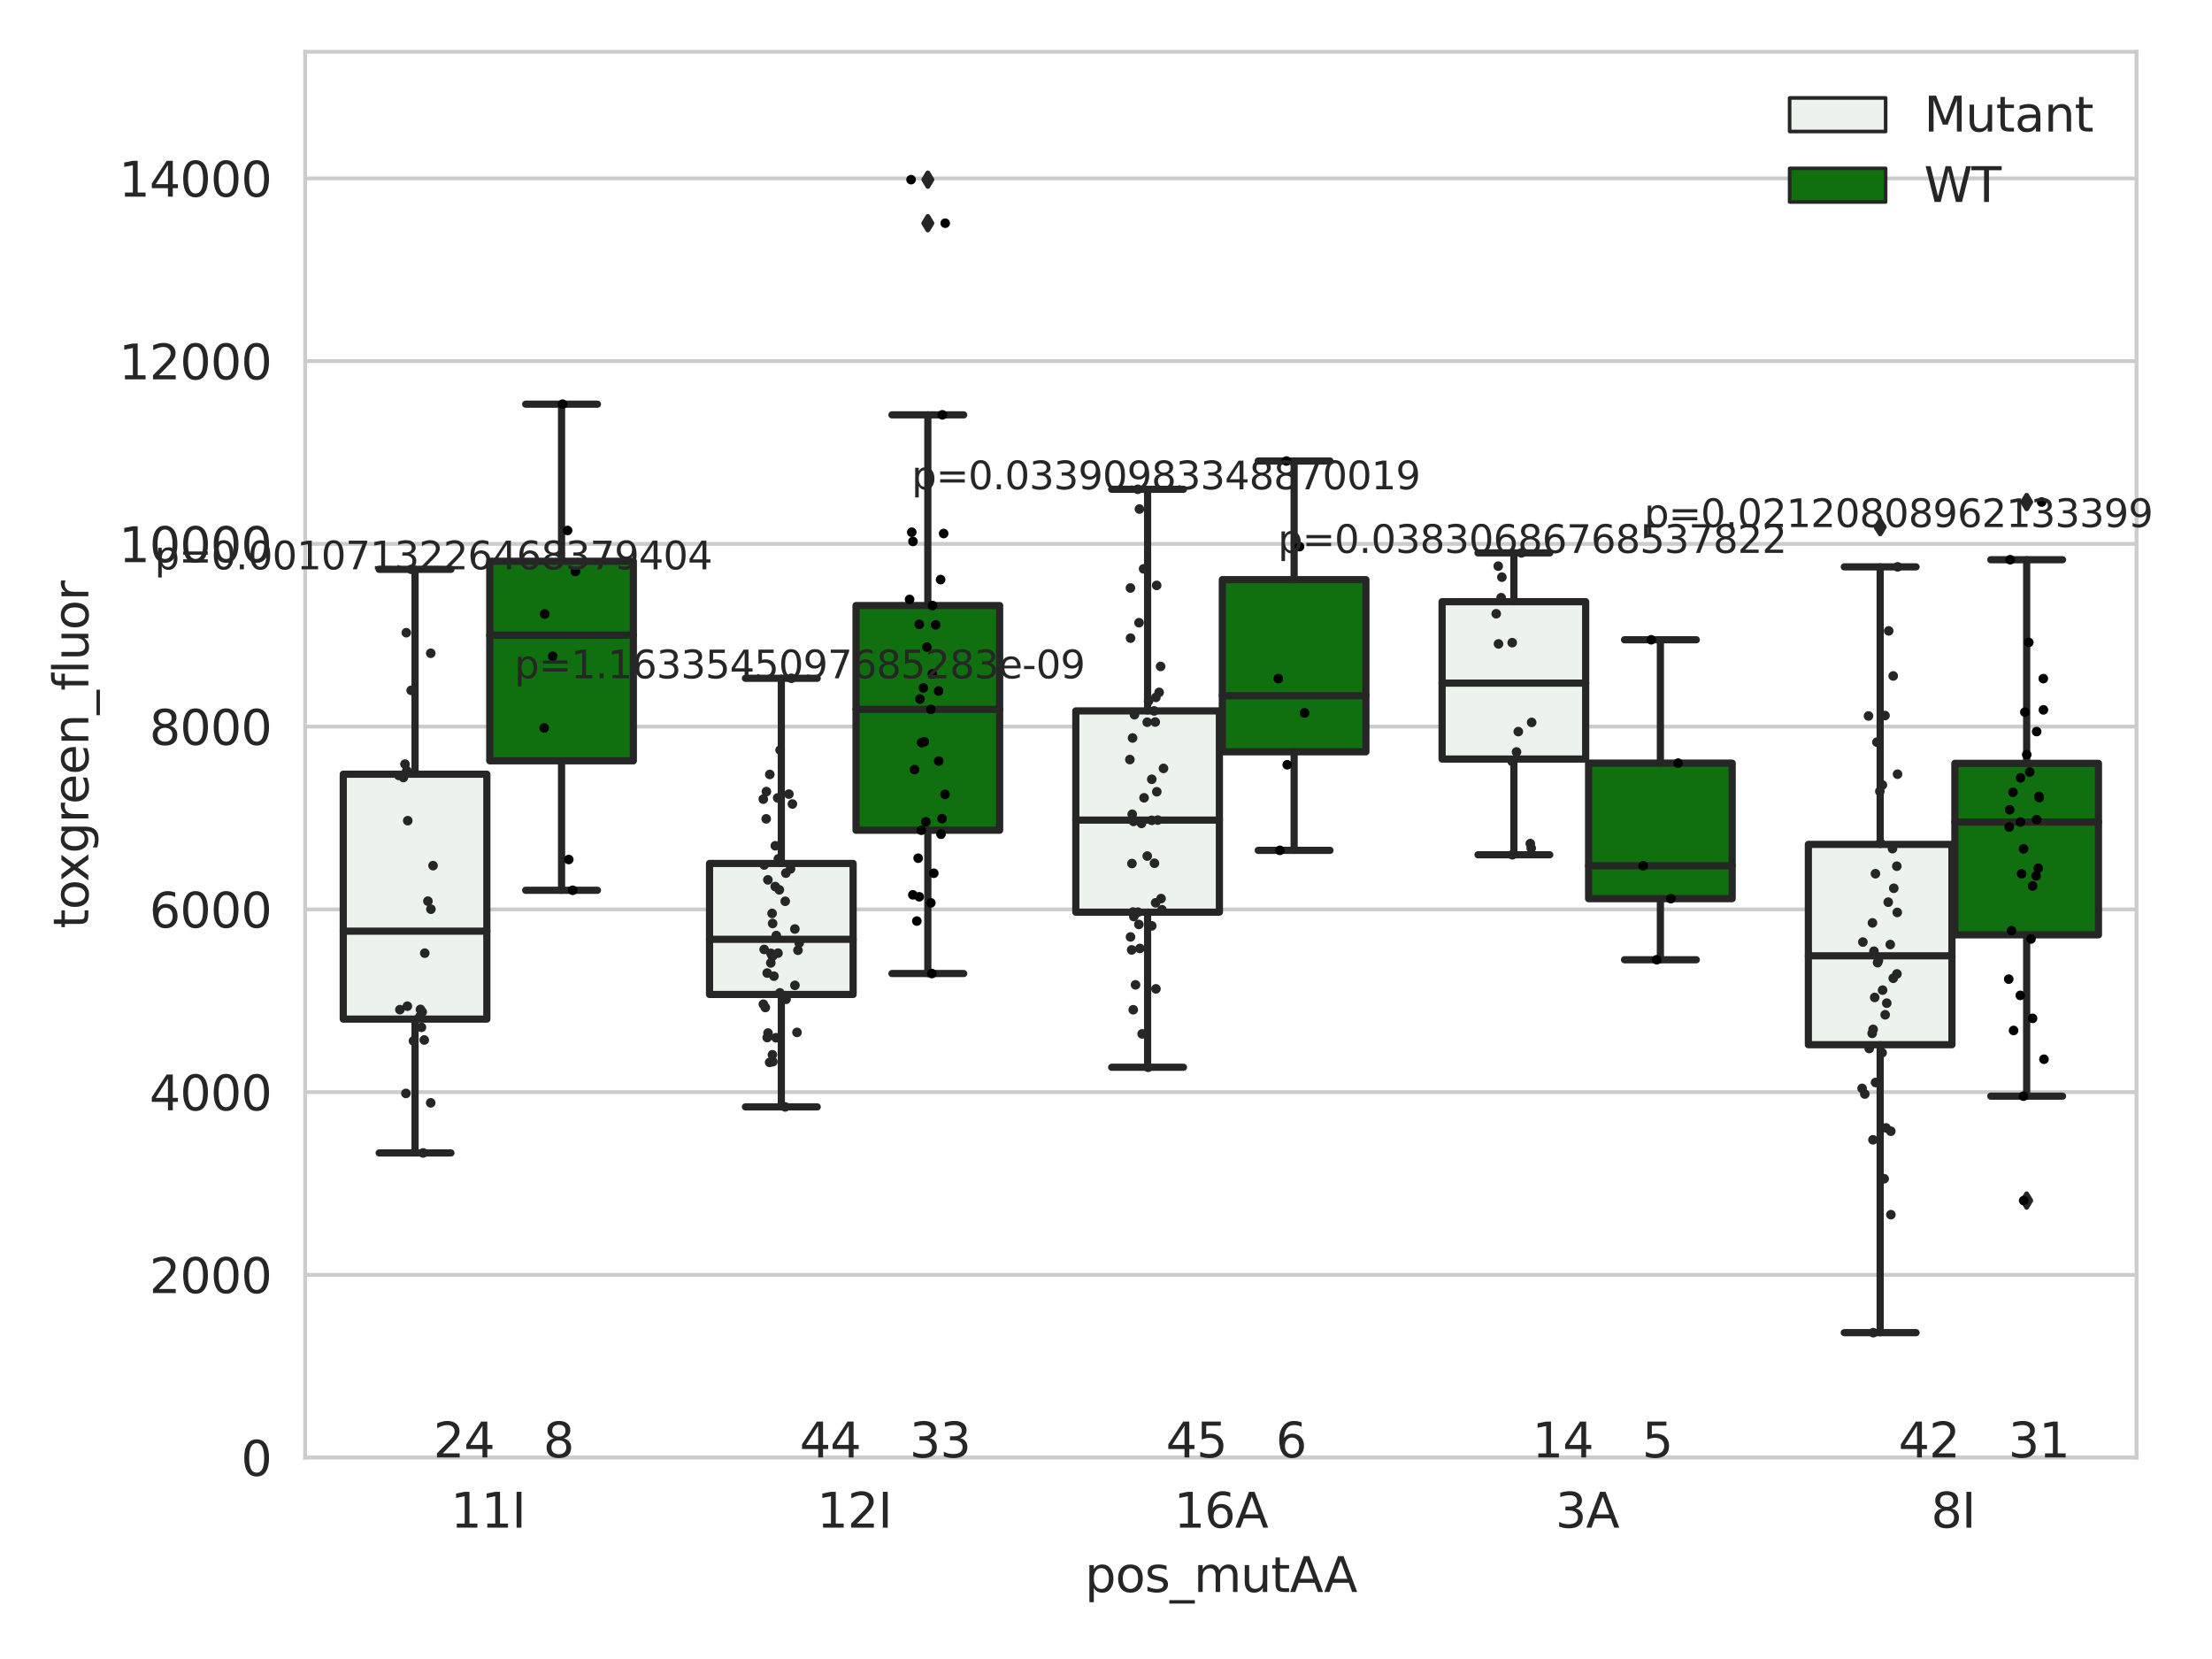 <?xml version="1.0" encoding="utf-8" standalone="no"?>
<!DOCTYPE svg PUBLIC "-//W3C//DTD SVG 1.1//EN"
  "http://www.w3.org/Graphics/SVG/1.1/DTD/svg11.dtd">
<svg xmlns:xlink="http://www.w3.org/1999/xlink" width="460.8pt" height="345.6pt" viewBox="0 0 460.8 345.6" xmlns="http://www.w3.org/2000/svg" version="1.1">
 <defs>
  <style type="text/css">*{stroke-linejoin: round; stroke-linecap: butt}</style>
 </defs>
 <g id="figure_1">
  <g id="patch_1">
   <path d="M 0 345.6 
L 460.8 345.6 
L 460.8 0 
L 0 0 
z
" style="fill: #ffffff"/>
  </g>
  <g id="axes_1">
   <g id="patch_2">
    <path d="M 63.571 303.64 
L 445.083 303.64 
L 445.083 10.8 
L 63.571 10.8 
z
" style="fill: #ffffff"/>
   </g>
   <g id="matplotlib.axis_1">
    <g id="xtick_1">
     <g id="text_1">
      <!-- 11I -->
      <g style="fill: #262626" transform="translate(93.885 318.238)scale(0.1 -0.1)">
       <defs>
        <path id="DejaVuSans-31" d="M 794 531 
L 1825 531 
L 1825 4091 
L 703 3866 
L 703 4441 
L 1819 4666 
L 2450 4666 
L 2450 531 
L 3481 531 
L 3481 0 
L 794 0 
L 794 531 
z
" transform="scale(0.016)"/>
        <path id="DejaVuSans-49" d="M 628 4666 
L 1259 4666 
L 1259 0 
L 628 0 
L 628 4666 
z
" transform="scale(0.016)"/>
       </defs>
       <use xlink:href="#DejaVuSans-31"/>
       <use xlink:href="#DejaVuSans-31" x="63.623"/>
       <use xlink:href="#DejaVuSans-49" x="127.246"/>
      </g>
     </g>
    </g>
    <g id="xtick_2">
     <g id="text_2">
      <!-- 12I -->
      <g style="fill: #262626" transform="translate(170.187 318.238)scale(0.1 -0.1)">
       <defs>
        <path id="DejaVuSans-32" d="M 1228 531 
L 3431 531 
L 3431 0 
L 469 0 
L 469 531 
Q 828 903 1448 1529 
Q 2069 2156 2228 2338 
Q 2531 2678 2651 2914 
Q 2772 3150 2772 3378 
Q 2772 3750 2511 3984 
Q 2250 4219 1831 4219 
Q 1534 4219 1204 4116 
Q 875 4013 500 3803 
L 500 4441 
Q 881 4594 1212 4672 
Q 1544 4750 1819 4750 
Q 2544 4750 2975 4387 
Q 3406 4025 3406 3419 
Q 3406 3131 3298 2873 
Q 3191 2616 2906 2266 
Q 2828 2175 2409 1742 
Q 1991 1309 1228 531 
z
" transform="scale(0.016)"/>
       </defs>
       <use xlink:href="#DejaVuSans-31"/>
       <use xlink:href="#DejaVuSans-32" x="63.623"/>
       <use xlink:href="#DejaVuSans-49" x="127.246"/>
      </g>
     </g>
    </g>
    <g id="xtick_3">
     <g id="text_3">
      <!-- 16A -->
      <g style="fill: #262626" transform="translate(244.544 318.238)scale(0.1 -0.1)">
       <defs>
        <path id="DejaVuSans-36" d="M 2113 2584 
Q 1688 2584 1439 2293 
Q 1191 2003 1191 1497 
Q 1191 994 1439 701 
Q 1688 409 2113 409 
Q 2538 409 2786 701 
Q 3034 994 3034 1497 
Q 3034 2003 2786 2293 
Q 2538 2584 2113 2584 
z
M 3366 4563 
L 3366 3988 
Q 3128 4100 2886 4159 
Q 2644 4219 2406 4219 
Q 1781 4219 1451 3797 
Q 1122 3375 1075 2522 
Q 1259 2794 1537 2939 
Q 1816 3084 2150 3084 
Q 2853 3084 3261 2657 
Q 3669 2231 3669 1497 
Q 3669 778 3244 343 
Q 2819 -91 2113 -91 
Q 1303 -91 875 529 
Q 447 1150 447 2328 
Q 447 3434 972 4092 
Q 1497 4750 2381 4750 
Q 2619 4750 2861 4703 
Q 3103 4656 3366 4563 
z
" transform="scale(0.016)"/>
        <path id="DejaVuSans-41" d="M 2188 4044 
L 1331 1722 
L 3047 1722 
L 2188 4044 
z
M 1831 4666 
L 2547 4666 
L 4325 0 
L 3669 0 
L 3244 1197 
L 1141 1197 
L 716 0 
L 50 0 
L 1831 4666 
z
" transform="scale(0.016)"/>
       </defs>
       <use xlink:href="#DejaVuSans-31"/>
       <use xlink:href="#DejaVuSans-36" x="63.623"/>
       <use xlink:href="#DejaVuSans-41" x="127.246"/>
      </g>
     </g>
    </g>
    <g id="xtick_4">
     <g id="text_4">
      <!-- 3A -->
      <g style="fill: #262626" transform="translate(324.028 318.238)scale(0.1 -0.1)">
       <defs>
        <path id="DejaVuSans-33" d="M 2597 2516 
Q 3050 2419 3304 2112 
Q 3559 1806 3559 1356 
Q 3559 666 3084 287 
Q 2609 -91 1734 -91 
Q 1441 -91 1130 -33 
Q 819 25 488 141 
L 488 750 
Q 750 597 1062 519 
Q 1375 441 1716 441 
Q 2309 441 2620 675 
Q 2931 909 2931 1356 
Q 2931 1769 2642 2001 
Q 2353 2234 1838 2234 
L 1294 2234 
L 1294 2753 
L 1863 2753 
Q 2328 2753 2575 2939 
Q 2822 3125 2822 3475 
Q 2822 3834 2567 4026 
Q 2313 4219 1838 4219 
Q 1578 4219 1281 4162 
Q 984 4106 628 3988 
L 628 4550 
Q 988 4650 1302 4700 
Q 1616 4750 1894 4750 
Q 2613 4750 3031 4423 
Q 3450 4097 3450 3541 
Q 3450 3153 3228 2886 
Q 3006 2619 2597 2516 
z
" transform="scale(0.016)"/>
       </defs>
       <use xlink:href="#DejaVuSans-33"/>
       <use xlink:href="#DejaVuSans-41" x="63.623"/>
      </g>
     </g>
    </g>
    <g id="xtick_5">
     <g id="text_5">
      <!-- 8I -->
      <g style="fill: #262626" transform="translate(402.276 318.238)scale(0.1 -0.1)">
       <defs>
        <path id="DejaVuSans-38" d="M 2034 2216 
Q 1584 2216 1326 1975 
Q 1069 1734 1069 1313 
Q 1069 891 1326 650 
Q 1584 409 2034 409 
Q 2484 409 2743 651 
Q 3003 894 3003 1313 
Q 3003 1734 2745 1975 
Q 2488 2216 2034 2216 
z
M 1403 2484 
Q 997 2584 770 2862 
Q 544 3141 544 3541 
Q 544 4100 942 4425 
Q 1341 4750 2034 4750 
Q 2731 4750 3128 4425 
Q 3525 4100 3525 3541 
Q 3525 3141 3298 2862 
Q 3072 2584 2669 2484 
Q 3125 2378 3379 2068 
Q 3634 1759 3634 1313 
Q 3634 634 3220 271 
Q 2806 -91 2034 -91 
Q 1263 -91 848 271 
Q 434 634 434 1313 
Q 434 1759 690 2068 
Q 947 2378 1403 2484 
z
M 1172 3481 
Q 1172 3119 1398 2916 
Q 1625 2713 2034 2713 
Q 2441 2713 2670 2916 
Q 2900 3119 2900 3481 
Q 2900 3844 2670 4047 
Q 2441 4250 2034 4250 
Q 1625 4250 1398 4047 
Q 1172 3844 1172 3481 
z
" transform="scale(0.016)"/>
       </defs>
       <use xlink:href="#DejaVuSans-38"/>
       <use xlink:href="#DejaVuSans-49" x="63.623"/>
      </g>
     </g>
    </g>
    <g id="text_6">
     <!-- pos_mutAA -->
     <g style="fill: #262626" transform="translate(226.012 331.638)scale(0.1 -0.1)">
      <defs>
       <path id="DejaVuSans-70" d="M 1159 525 
L 1159 -1331 
L 581 -1331 
L 581 3500 
L 1159 3500 
L 1159 2969 
Q 1341 3281 1617 3432 
Q 1894 3584 2278 3584 
Q 2916 3584 3314 3078 
Q 3713 2572 3713 1747 
Q 3713 922 3314 415 
Q 2916 -91 2278 -91 
Q 1894 -91 1617 61 
Q 1341 213 1159 525 
z
M 3116 1747 
Q 3116 2381 2855 2742 
Q 2594 3103 2138 3103 
Q 1681 3103 1420 2742 
Q 1159 2381 1159 1747 
Q 1159 1113 1420 752 
Q 1681 391 2138 391 
Q 2594 391 2855 752 
Q 3116 1113 3116 1747 
z
" transform="scale(0.016)"/>
       <path id="DejaVuSans-6f" d="M 1959 3097 
Q 1497 3097 1228 2736 
Q 959 2375 959 1747 
Q 959 1119 1226 758 
Q 1494 397 1959 397 
Q 2419 397 2687 759 
Q 2956 1122 2956 1747 
Q 2956 2369 2687 2733 
Q 2419 3097 1959 3097 
z
M 1959 3584 
Q 2709 3584 3137 3096 
Q 3566 2609 3566 1747 
Q 3566 888 3137 398 
Q 2709 -91 1959 -91 
Q 1206 -91 779 398 
Q 353 888 353 1747 
Q 353 2609 779 3096 
Q 1206 3584 1959 3584 
z
" transform="scale(0.016)"/>
       <path id="DejaVuSans-73" d="M 2834 3397 
L 2834 2853 
Q 2591 2978 2328 3040 
Q 2066 3103 1784 3103 
Q 1356 3103 1142 2972 
Q 928 2841 928 2578 
Q 928 2378 1081 2264 
Q 1234 2150 1697 2047 
L 1894 2003 
Q 2506 1872 2764 1633 
Q 3022 1394 3022 966 
Q 3022 478 2636 193 
Q 2250 -91 1575 -91 
Q 1294 -91 989 -36 
Q 684 19 347 128 
L 347 722 
Q 666 556 975 473 
Q 1284 391 1588 391 
Q 1994 391 2212 530 
Q 2431 669 2431 922 
Q 2431 1156 2273 1281 
Q 2116 1406 1581 1522 
L 1381 1569 
Q 847 1681 609 1914 
Q 372 2147 372 2553 
Q 372 3047 722 3315 
Q 1072 3584 1716 3584 
Q 2034 3584 2315 3537 
Q 2597 3491 2834 3397 
z
" transform="scale(0.016)"/>
       <path id="DejaVuSans-5f" d="M 3263 -1063 
L 3263 -1509 
L -63 -1509 
L -63 -1063 
L 3263 -1063 
z
" transform="scale(0.016)"/>
       <path id="DejaVuSans-6d" d="M 3328 2828 
Q 3544 3216 3844 3400 
Q 4144 3584 4550 3584 
Q 5097 3584 5394 3201 
Q 5691 2819 5691 2113 
L 5691 0 
L 5113 0 
L 5113 2094 
Q 5113 2597 4934 2840 
Q 4756 3084 4391 3084 
Q 3944 3084 3684 2787 
Q 3425 2491 3425 1978 
L 3425 0 
L 2847 0 
L 2847 2094 
Q 2847 2600 2669 2842 
Q 2491 3084 2119 3084 
Q 1678 3084 1418 2786 
Q 1159 2488 1159 1978 
L 1159 0 
L 581 0 
L 581 3500 
L 1159 3500 
L 1159 2956 
Q 1356 3278 1631 3431 
Q 1906 3584 2284 3584 
Q 2666 3584 2933 3390 
Q 3200 3197 3328 2828 
z
" transform="scale(0.016)"/>
       <path id="DejaVuSans-75" d="M 544 1381 
L 544 3500 
L 1119 3500 
L 1119 1403 
Q 1119 906 1312 657 
Q 1506 409 1894 409 
Q 2359 409 2629 706 
Q 2900 1003 2900 1516 
L 2900 3500 
L 3475 3500 
L 3475 0 
L 2900 0 
L 2900 538 
Q 2691 219 2414 64 
Q 2138 -91 1772 -91 
Q 1169 -91 856 284 
Q 544 659 544 1381 
z
M 1991 3584 
L 1991 3584 
z
" transform="scale(0.016)"/>
       <path id="DejaVuSans-74" d="M 1172 4494 
L 1172 3500 
L 2356 3500 
L 2356 3053 
L 1172 3053 
L 1172 1153 
Q 1172 725 1289 603 
Q 1406 481 1766 481 
L 2356 481 
L 2356 0 
L 1766 0 
Q 1100 0 847 248 
Q 594 497 594 1153 
L 594 3053 
L 172 3053 
L 172 3500 
L 594 3500 
L 594 4494 
L 1172 4494 
z
" transform="scale(0.016)"/>
      </defs>
      <use xlink:href="#DejaVuSans-70"/>
      <use xlink:href="#DejaVuSans-6f" x="63.477"/>
      <use xlink:href="#DejaVuSans-73" x="124.658"/>
      <use xlink:href="#DejaVuSans-5f" x="176.758"/>
      <use xlink:href="#DejaVuSans-6d" x="226.758"/>
      <use xlink:href="#DejaVuSans-75" x="324.17"/>
      <use xlink:href="#DejaVuSans-74" x="387.549"/>
      <use xlink:href="#DejaVuSans-41" x="426.758"/>
      <use xlink:href="#DejaVuSans-41" x="497.916"/>
     </g>
    </g>
   </g>
   <g id="matplotlib.axis_2">
    <g id="ytick_1">
     <g id="line2d_1">
      <path d="M 63.571 303.64 
L 445.083 303.64 
" clip-path="url(#p3840a01f50)" style="fill: none; stroke: #cccccc; stroke-width: 0.8; stroke-linecap: round"/>
     </g>
     <g id="text_7">
      <!-- 0 -->
      <g style="fill: #262626" transform="translate(50.209 307.439)scale(0.1 -0.1)">
       <defs>
        <path id="DejaVuSans-30" d="M 2034 4250 
Q 1547 4250 1301 3770 
Q 1056 3291 1056 2328 
Q 1056 1369 1301 889 
Q 1547 409 2034 409 
Q 2525 409 2770 889 
Q 3016 1369 3016 2328 
Q 3016 3291 2770 3770 
Q 2525 4250 2034 4250 
z
M 2034 4750 
Q 2819 4750 3233 4129 
Q 3647 3509 3647 2328 
Q 3647 1150 3233 529 
Q 2819 -91 2034 -91 
Q 1250 -91 836 529 
Q 422 1150 422 2328 
Q 422 3509 836 4129 
Q 1250 4750 2034 4750 
z
" transform="scale(0.016)"/>
       </defs>
       <use xlink:href="#DejaVuSans-30"/>
      </g>
     </g>
    </g>
    <g id="ytick_2">
     <g id="line2d_2">
      <path d="M 63.571 265.572 
L 445.083 265.572 
" clip-path="url(#p3840a01f50)" style="fill: none; stroke: #cccccc; stroke-width: 0.8; stroke-linecap: round"/>
     </g>
     <g id="text_8">
      <!-- 2000 -->
      <g style="fill: #262626" transform="translate(31.121 269.371)scale(0.1 -0.1)">
       <use xlink:href="#DejaVuSans-32"/>
       <use xlink:href="#DejaVuSans-30" x="63.623"/>
       <use xlink:href="#DejaVuSans-30" x="127.246"/>
       <use xlink:href="#DejaVuSans-30" x="190.869"/>
      </g>
     </g>
    </g>
    <g id="ytick_3">
     <g id="line2d_3">
      <path d="M 63.571 227.504 
L 445.083 227.504 
" clip-path="url(#p3840a01f50)" style="fill: none; stroke: #cccccc; stroke-width: 0.8; stroke-linecap: round"/>
     </g>
     <g id="text_9">
      <!-- 4000 -->
      <g style="fill: #262626" transform="translate(31.121 231.303)scale(0.1 -0.1)">
       <defs>
        <path id="DejaVuSans-34" d="M 2419 4116 
L 825 1625 
L 2419 1625 
L 2419 4116 
z
M 2253 4666 
L 3047 4666 
L 3047 1625 
L 3713 1625 
L 3713 1100 
L 3047 1100 
L 3047 0 
L 2419 0 
L 2419 1100 
L 313 1100 
L 313 1709 
L 2253 4666 
z
" transform="scale(0.016)"/>
       </defs>
       <use xlink:href="#DejaVuSans-34"/>
       <use xlink:href="#DejaVuSans-30" x="63.623"/>
       <use xlink:href="#DejaVuSans-30" x="127.246"/>
       <use xlink:href="#DejaVuSans-30" x="190.869"/>
      </g>
     </g>
    </g>
    <g id="ytick_4">
     <g id="line2d_4">
      <path d="M 63.571 189.436 
L 445.083 189.436 
" clip-path="url(#p3840a01f50)" style="fill: none; stroke: #cccccc; stroke-width: 0.8; stroke-linecap: round"/>
     </g>
     <g id="text_10">
      <!-- 6000 -->
      <g style="fill: #262626" transform="translate(31.121 193.235)scale(0.1 -0.1)">
       <use xlink:href="#DejaVuSans-36"/>
       <use xlink:href="#DejaVuSans-30" x="63.623"/>
       <use xlink:href="#DejaVuSans-30" x="127.246"/>
       <use xlink:href="#DejaVuSans-30" x="190.869"/>
      </g>
     </g>
    </g>
    <g id="ytick_5">
     <g id="line2d_5">
      <path d="M 63.571 151.368 
L 445.083 151.368 
" clip-path="url(#p3840a01f50)" style="fill: none; stroke: #cccccc; stroke-width: 0.8; stroke-linecap: round"/>
     </g>
     <g id="text_11">
      <!-- 8000 -->
      <g style="fill: #262626" transform="translate(31.121 155.167)scale(0.1 -0.1)">
       <use xlink:href="#DejaVuSans-38"/>
       <use xlink:href="#DejaVuSans-30" x="63.623"/>
       <use xlink:href="#DejaVuSans-30" x="127.246"/>
       <use xlink:href="#DejaVuSans-30" x="190.869"/>
      </g>
     </g>
    </g>
    <g id="ytick_6">
     <g id="line2d_6">
      <path d="M 63.571 113.299 
L 445.083 113.299 
" clip-path="url(#p3840a01f50)" style="fill: none; stroke: #cccccc; stroke-width: 0.8; stroke-linecap: round"/>
     </g>
     <g id="text_12">
      <!-- 10000 -->
      <g style="fill: #262626" transform="translate(24.759 117.099)scale(0.1 -0.1)">
       <use xlink:href="#DejaVuSans-31"/>
       <use xlink:href="#DejaVuSans-30" x="63.623"/>
       <use xlink:href="#DejaVuSans-30" x="127.246"/>
       <use xlink:href="#DejaVuSans-30" x="190.869"/>
       <use xlink:href="#DejaVuSans-30" x="254.492"/>
      </g>
     </g>
    </g>
    <g id="ytick_7">
     <g id="line2d_7">
      <path d="M 63.571 75.231 
L 445.083 75.231 
" clip-path="url(#p3840a01f50)" style="fill: none; stroke: #cccccc; stroke-width: 0.8; stroke-linecap: round"/>
     </g>
     <g id="text_13">
      <!-- 12000 -->
      <g style="fill: #262626" transform="translate(24.759 79.03)scale(0.1 -0.1)">
       <use xlink:href="#DejaVuSans-31"/>
       <use xlink:href="#DejaVuSans-32" x="63.623"/>
       <use xlink:href="#DejaVuSans-30" x="127.246"/>
       <use xlink:href="#DejaVuSans-30" x="190.869"/>
       <use xlink:href="#DejaVuSans-30" x="254.492"/>
      </g>
     </g>
    </g>
    <g id="ytick_8">
     <g id="line2d_8">
      <path d="M 63.571 37.163 
L 445.083 37.163 
" clip-path="url(#p3840a01f50)" style="fill: none; stroke: #cccccc; stroke-width: 0.8; stroke-linecap: round"/>
     </g>
     <g id="text_14">
      <!-- 14000 -->
      <g style="fill: #262626" transform="translate(24.759 40.962)scale(0.1 -0.1)">
       <use xlink:href="#DejaVuSans-31"/>
       <use xlink:href="#DejaVuSans-34" x="63.623"/>
       <use xlink:href="#DejaVuSans-30" x="127.246"/>
       <use xlink:href="#DejaVuSans-30" x="190.869"/>
       <use xlink:href="#DejaVuSans-30" x="254.492"/>
      </g>
     </g>
    </g>
    <g id="text_15">
     <!-- toxgreen_fluor -->
     <g style="fill: #262626" transform="translate(18.401 193.415)rotate(-90)scale(0.1 -0.1)">
      <defs>
       <path id="DejaVuSans-78" d="M 3513 3500 
L 2247 1797 
L 3578 0 
L 2900 0 
L 1881 1375 
L 863 0 
L 184 0 
L 1544 1831 
L 300 3500 
L 978 3500 
L 1906 2253 
L 2834 3500 
L 3513 3500 
z
" transform="scale(0.016)"/>
       <path id="DejaVuSans-67" d="M 2906 1791 
Q 2906 2416 2648 2759 
Q 2391 3103 1925 3103 
Q 1463 3103 1205 2759 
Q 947 2416 947 1791 
Q 947 1169 1205 825 
Q 1463 481 1925 481 
Q 2391 481 2648 825 
Q 2906 1169 2906 1791 
z
M 3481 434 
Q 3481 -459 3084 -895 
Q 2688 -1331 1869 -1331 
Q 1566 -1331 1297 -1286 
Q 1028 -1241 775 -1147 
L 775 -588 
Q 1028 -725 1275 -790 
Q 1522 -856 1778 -856 
Q 2344 -856 2625 -561 
Q 2906 -266 2906 331 
L 2906 616 
Q 2728 306 2450 153 
Q 2172 0 1784 0 
Q 1141 0 747 490 
Q 353 981 353 1791 
Q 353 2603 747 3093 
Q 1141 3584 1784 3584 
Q 2172 3584 2450 3431 
Q 2728 3278 2906 2969 
L 2906 3500 
L 3481 3500 
L 3481 434 
z
" transform="scale(0.016)"/>
       <path id="DejaVuSans-72" d="M 2631 2963 
Q 2534 3019 2420 3045 
Q 2306 3072 2169 3072 
Q 1681 3072 1420 2755 
Q 1159 2438 1159 1844 
L 1159 0 
L 581 0 
L 581 3500 
L 1159 3500 
L 1159 2956 
Q 1341 3275 1631 3429 
Q 1922 3584 2338 3584 
Q 2397 3584 2469 3576 
Q 2541 3569 2628 3553 
L 2631 2963 
z
" transform="scale(0.016)"/>
       <path id="DejaVuSans-65" d="M 3597 1894 
L 3597 1613 
L 953 1613 
Q 991 1019 1311 708 
Q 1631 397 2203 397 
Q 2534 397 2845 478 
Q 3156 559 3463 722 
L 3463 178 
Q 3153 47 2828 -22 
Q 2503 -91 2169 -91 
Q 1331 -91 842 396 
Q 353 884 353 1716 
Q 353 2575 817 3079 
Q 1281 3584 2069 3584 
Q 2775 3584 3186 3129 
Q 3597 2675 3597 1894 
z
M 3022 2063 
Q 3016 2534 2758 2815 
Q 2500 3097 2075 3097 
Q 1594 3097 1305 2825 
Q 1016 2553 972 2059 
L 3022 2063 
z
" transform="scale(0.016)"/>
       <path id="DejaVuSans-6e" d="M 3513 2113 
L 3513 0 
L 2938 0 
L 2938 2094 
Q 2938 2591 2744 2837 
Q 2550 3084 2163 3084 
Q 1697 3084 1428 2787 
Q 1159 2491 1159 1978 
L 1159 0 
L 581 0 
L 581 3500 
L 1159 3500 
L 1159 2956 
Q 1366 3272 1645 3428 
Q 1925 3584 2291 3584 
Q 2894 3584 3203 3211 
Q 3513 2838 3513 2113 
z
" transform="scale(0.016)"/>
       <path id="DejaVuSans-66" d="M 2375 4863 
L 2375 4384 
L 1825 4384 
Q 1516 4384 1395 4259 
Q 1275 4134 1275 3809 
L 1275 3500 
L 2222 3500 
L 2222 3053 
L 1275 3053 
L 1275 0 
L 697 0 
L 697 3053 
L 147 3053 
L 147 3500 
L 697 3500 
L 697 3744 
Q 697 4328 969 4595 
Q 1241 4863 1831 4863 
L 2375 4863 
z
" transform="scale(0.016)"/>
       <path id="DejaVuSans-6c" d="M 603 4863 
L 1178 4863 
L 1178 0 
L 603 0 
L 603 4863 
z
" transform="scale(0.016)"/>
      </defs>
      <use xlink:href="#DejaVuSans-74"/>
      <use xlink:href="#DejaVuSans-6f" x="39.209"/>
      <use xlink:href="#DejaVuSans-78" x="97.266"/>
      <use xlink:href="#DejaVuSans-67" x="156.445"/>
      <use xlink:href="#DejaVuSans-72" x="219.922"/>
      <use xlink:href="#DejaVuSans-65" x="258.785"/>
      <use xlink:href="#DejaVuSans-65" x="320.309"/>
      <use xlink:href="#DejaVuSans-6e" x="381.832"/>
      <use xlink:href="#DejaVuSans-5f" x="445.211"/>
      <use xlink:href="#DejaVuSans-66" x="495.211"/>
      <use xlink:href="#DejaVuSans-6c" x="530.416"/>
      <use xlink:href="#DejaVuSans-75" x="558.199"/>
      <use xlink:href="#DejaVuSans-6f" x="621.578"/>
      <use xlink:href="#DejaVuSans-72" x="682.76"/>
     </g>
    </g>
   </g>
   <g id="patch_3">
    <path d="M 71.507 212.297 
L 101.417 212.297 
L 101.417 161.278 
L 71.507 161.278 
L 71.507 212.297 
z
" clip-path="url(#p3840a01f50)" style="fill: #ecf2ec; stroke: #262626; stroke-width: 1.5; stroke-linejoin: miter"/>
   </g>
   <g id="patch_4">
    <path d="M 102.028 158.496 
L 131.938 158.496 
L 131.938 116.919 
L 102.028 116.919 
L 102.028 158.496 
z
" clip-path="url(#p3840a01f50)" style="fill: #107010; stroke: #262626; stroke-width: 1.5; stroke-linejoin: miter"/>
   </g>
   <g id="patch_5">
    <path d="M 147.809 207.168 
L 177.72 207.168 
L 177.72 179.871 
L 147.809 179.871 
L 147.809 207.168 
z
" clip-path="url(#p3840a01f50)" style="fill: #ecf2ec; stroke: #262626; stroke-width: 1.5; stroke-linejoin: miter"/>
   </g>
   <g id="patch_6">
    <path d="M 178.33 172.957 
L 208.241 172.957 
L 208.241 126.143 
L 178.33 126.143 
L 178.33 172.957 
z
" clip-path="url(#p3840a01f50)" style="fill: #107010; stroke: #262626; stroke-width: 1.5; stroke-linejoin: miter"/>
   </g>
   <g id="patch_7">
    <path d="M 224.112 190.018 
L 254.022 190.018 
L 254.022 148.098 
L 224.112 148.098 
L 224.112 190.018 
z
" clip-path="url(#p3840a01f50)" style="fill: #ecf2ec; stroke: #262626; stroke-width: 1.5; stroke-linejoin: miter"/>
   </g>
   <g id="patch_8">
    <path d="M 254.633 156.616 
L 284.543 156.616 
L 284.543 120.75 
L 254.633 120.75 
L 254.633 156.616 
z
" clip-path="url(#p3840a01f50)" style="fill: #107010; stroke: #262626; stroke-width: 1.5; stroke-linejoin: miter"/>
   </g>
   <g id="patch_9">
    <path d="M 300.414 158.126 
L 330.325 158.126 
L 330.325 125.343 
L 300.414 125.343 
L 300.414 158.126 
z
" clip-path="url(#p3840a01f50)" style="fill: #ecf2ec; stroke: #262626; stroke-width: 1.5; stroke-linejoin: miter"/>
   </g>
   <g id="patch_10">
    <path d="M 330.935 187.207 
L 360.845 187.207 
L 360.845 158.973 
L 330.935 158.973 
L 330.935 187.207 
z
" clip-path="url(#p3840a01f50)" style="fill: #107010; stroke: #262626; stroke-width: 1.5; stroke-linejoin: miter"/>
   </g>
   <g id="patch_11">
    <path d="M 376.716 217.636 
L 406.627 217.636 
L 406.627 175.898 
L 376.716 175.898 
L 376.716 217.636 
z
" clip-path="url(#p3840a01f50)" style="fill: #ecf2ec; stroke: #262626; stroke-width: 1.5; stroke-linejoin: miter"/>
   </g>
   <g id="patch_12">
    <path d="M 407.237 194.744 
L 437.148 194.744 
L 437.148 159.014 
L 407.237 159.014 
L 407.237 194.744 
z
" clip-path="url(#p3840a01f50)" style="fill: #107010; stroke: #262626; stroke-width: 1.5; stroke-linejoin: miter"/>
   </g>
   <g id="patch_13">
    <path d="M 101.722 303.64 
L 101.722 303.64 
L 101.722 303.64 
L 101.722 303.64 
z
" clip-path="url(#p3840a01f50)" style="fill: #ecf2ec; stroke: #262626; stroke-width: 0.75; stroke-linejoin: miter"/>
   </g>
   <g id="patch_14">
    <path d="M 101.722 303.64 
L 101.722 303.64 
L 101.722 303.64 
L 101.722 303.64 
z
" clip-path="url(#p3840a01f50)" style="fill: #107010; stroke: #262626; stroke-width: 0.75; stroke-linejoin: miter"/>
   </g>
   <g id="PathCollection_1"/>
   <g id="PathCollection_2"/>
   <g id="line2d_9">
    <path d="M 86.462 212.297 
L 86.462 240.177 
" clip-path="url(#p3840a01f50)" style="fill: none; stroke: #262626; stroke-width: 1.5; stroke-linecap: round"/>
   </g>
   <g id="line2d_10">
    <path d="M 86.462 161.278 
L 86.462 118.602 
" clip-path="url(#p3840a01f50)" style="fill: none; stroke: #262626; stroke-width: 1.5; stroke-linecap: round"/>
   </g>
   <g id="line2d_11">
    <path d="M 78.984 240.177 
L 93.94 240.177 
" clip-path="url(#p3840a01f50)" style="fill: none; stroke: #262626; stroke-width: 1.5; stroke-linecap: round"/>
   </g>
   <g id="line2d_12">
    <path d="M 78.984 118.602 
L 93.94 118.602 
" clip-path="url(#p3840a01f50)" style="fill: none; stroke: #262626; stroke-width: 1.5; stroke-linecap: round"/>
   </g>
   <g id="line2d_13"/>
   <g id="line2d_14">
    <path d="M 116.983 158.496 
L 116.983 185.461 
" clip-path="url(#p3840a01f50)" style="fill: none; stroke: #262626; stroke-width: 1.5; stroke-linecap: round"/>
   </g>
   <g id="line2d_15">
    <path d="M 116.983 116.919 
L 116.983 84.199 
" clip-path="url(#p3840a01f50)" style="fill: none; stroke: #262626; stroke-width: 1.5; stroke-linecap: round"/>
   </g>
   <g id="line2d_16">
    <path d="M 109.505 185.461 
L 124.461 185.461 
" clip-path="url(#p3840a01f50)" style="fill: none; stroke: #262626; stroke-width: 1.5; stroke-linecap: round"/>
   </g>
   <g id="line2d_17">
    <path d="M 109.505 84.199 
L 124.461 84.199 
" clip-path="url(#p3840a01f50)" style="fill: none; stroke: #262626; stroke-width: 1.5; stroke-linecap: round"/>
   </g>
   <g id="line2d_18"/>
   <g id="line2d_19">
    <path d="M 162.764 207.168 
L 162.764 230.587 
" clip-path="url(#p3840a01f50)" style="fill: none; stroke: #262626; stroke-width: 1.5; stroke-linecap: round"/>
   </g>
   <g id="line2d_20">
    <path d="M 162.764 179.871 
L 162.764 141.302 
" clip-path="url(#p3840a01f50)" style="fill: none; stroke: #262626; stroke-width: 1.5; stroke-linecap: round"/>
   </g>
   <g id="line2d_21">
    <path d="M 155.287 230.587 
L 170.242 230.587 
" clip-path="url(#p3840a01f50)" style="fill: none; stroke: #262626; stroke-width: 1.5; stroke-linecap: round"/>
   </g>
   <g id="line2d_22">
    <path d="M 155.287 141.302 
L 170.242 141.302 
" clip-path="url(#p3840a01f50)" style="fill: none; stroke: #262626; stroke-width: 1.5; stroke-linecap: round"/>
   </g>
   <g id="line2d_23"/>
   <g id="line2d_24">
    <path d="M 193.285 172.957 
L 193.285 202.806 
" clip-path="url(#p3840a01f50)" style="fill: none; stroke: #262626; stroke-width: 1.5; stroke-linecap: round"/>
   </g>
   <g id="line2d_25">
    <path d="M 193.285 126.143 
L 193.285 86.423 
" clip-path="url(#p3840a01f50)" style="fill: none; stroke: #262626; stroke-width: 1.5; stroke-linecap: round"/>
   </g>
   <g id="line2d_26">
    <path d="M 185.808 202.806 
L 200.763 202.806 
" clip-path="url(#p3840a01f50)" style="fill: none; stroke: #262626; stroke-width: 1.5; stroke-linecap: round"/>
   </g>
   <g id="line2d_27">
    <path d="M 185.808 86.423 
L 200.763 86.423 
" clip-path="url(#p3840a01f50)" style="fill: none; stroke: #262626; stroke-width: 1.5; stroke-linecap: round"/>
   </g>
   <g id="line2d_28">
    <defs>
     <path id="m0e113a25cf" d="M -0 1.414 
L 0.849 0 
L 0 -1.414 
L -0.849 -0 
z
" style="stroke: #262626; stroke-linejoin: miter"/>
    </defs>
    <g clip-path="url(#p3840a01f50)">
     <use xlink:href="#m0e113a25cf" x="193.285" y="37.422" style="fill: #262626; stroke: #262626; stroke-linejoin: miter"/>
     <use xlink:href="#m0e113a25cf" x="193.285" y="46.5" style="fill: #262626; stroke: #262626; stroke-linejoin: miter"/>
    </g>
   </g>
   <g id="line2d_29">
    <path d="M 239.067 190.018 
L 239.067 222.332 
" clip-path="url(#p3840a01f50)" style="fill: none; stroke: #262626; stroke-width: 1.5; stroke-linecap: round"/>
   </g>
   <g id="line2d_30">
    <path d="M 239.067 148.098 
L 239.067 101.927 
" clip-path="url(#p3840a01f50)" style="fill: none; stroke: #262626; stroke-width: 1.5; stroke-linecap: round"/>
   </g>
   <g id="line2d_31">
    <path d="M 231.589 222.332 
L 246.544 222.332 
" clip-path="url(#p3840a01f50)" style="fill: none; stroke: #262626; stroke-width: 1.5; stroke-linecap: round"/>
   </g>
   <g id="line2d_32">
    <path d="M 231.589 101.927 
L 246.544 101.927 
" clip-path="url(#p3840a01f50)" style="fill: none; stroke: #262626; stroke-width: 1.5; stroke-linecap: round"/>
   </g>
   <g id="line2d_33"/>
   <g id="line2d_34">
    <path d="M 269.588 156.616 
L 269.588 177.144 
" clip-path="url(#p3840a01f50)" style="fill: none; stroke: #262626; stroke-width: 1.5; stroke-linecap: round"/>
   </g>
   <g id="line2d_35">
    <path d="M 269.588 120.75 
L 269.588 96.04 
" clip-path="url(#p3840a01f50)" style="fill: none; stroke: #262626; stroke-width: 1.5; stroke-linecap: round"/>
   </g>
   <g id="line2d_36">
    <path d="M 262.11 177.144 
L 277.065 177.144 
" clip-path="url(#p3840a01f50)" style="fill: none; stroke: #262626; stroke-width: 1.5; stroke-linecap: round"/>
   </g>
   <g id="line2d_37">
    <path d="M 262.11 96.04 
L 277.065 96.04 
" clip-path="url(#p3840a01f50)" style="fill: none; stroke: #262626; stroke-width: 1.5; stroke-linecap: round"/>
   </g>
   <g id="line2d_38"/>
   <g id="line2d_39">
    <path d="M 315.369 158.126 
L 315.369 178.062 
" clip-path="url(#p3840a01f50)" style="fill: none; stroke: #262626; stroke-width: 1.5; stroke-linecap: round"/>
   </g>
   <g id="line2d_40">
    <path d="M 315.369 125.343 
L 315.369 115.178 
" clip-path="url(#p3840a01f50)" style="fill: none; stroke: #262626; stroke-width: 1.5; stroke-linecap: round"/>
   </g>
   <g id="line2d_41">
    <path d="M 307.892 178.062 
L 322.847 178.062 
" clip-path="url(#p3840a01f50)" style="fill: none; stroke: #262626; stroke-width: 1.5; stroke-linecap: round"/>
   </g>
   <g id="line2d_42">
    <path d="M 307.892 115.178 
L 322.847 115.178 
" clip-path="url(#p3840a01f50)" style="fill: none; stroke: #262626; stroke-width: 1.5; stroke-linecap: round"/>
   </g>
   <g id="line2d_43"/>
   <g id="line2d_44">
    <path d="M 345.89 187.207 
L 345.89 199.934 
" clip-path="url(#p3840a01f50)" style="fill: none; stroke: #262626; stroke-width: 1.5; stroke-linecap: round"/>
   </g>
   <g id="line2d_45">
    <path d="M 345.89 158.973 
L 345.89 133.275 
" clip-path="url(#p3840a01f50)" style="fill: none; stroke: #262626; stroke-width: 1.5; stroke-linecap: round"/>
   </g>
   <g id="line2d_46">
    <path d="M 338.413 199.934 
L 353.368 199.934 
" clip-path="url(#p3840a01f50)" style="fill: none; stroke: #262626; stroke-width: 1.5; stroke-linecap: round"/>
   </g>
   <g id="line2d_47">
    <path d="M 338.413 133.275 
L 353.368 133.275 
" clip-path="url(#p3840a01f50)" style="fill: none; stroke: #262626; stroke-width: 1.5; stroke-linecap: round"/>
   </g>
   <g id="line2d_48"/>
   <g id="line2d_49">
    <path d="M 391.672 217.636 
L 391.672 277.617 
" clip-path="url(#p3840a01f50)" style="fill: none; stroke: #262626; stroke-width: 1.5; stroke-linecap: round"/>
   </g>
   <g id="line2d_50">
    <path d="M 391.672 175.898 
L 391.672 118.087 
" clip-path="url(#p3840a01f50)" style="fill: none; stroke: #262626; stroke-width: 1.5; stroke-linecap: round"/>
   </g>
   <g id="line2d_51">
    <path d="M 384.194 277.617 
L 399.149 277.617 
" clip-path="url(#p3840a01f50)" style="fill: none; stroke: #262626; stroke-width: 1.5; stroke-linecap: round"/>
   </g>
   <g id="line2d_52">
    <path d="M 384.194 118.087 
L 399.149 118.087 
" clip-path="url(#p3840a01f50)" style="fill: none; stroke: #262626; stroke-width: 1.5; stroke-linecap: round"/>
   </g>
   <g id="line2d_53">
    <g clip-path="url(#p3840a01f50)">
     <use xlink:href="#m0e113a25cf" x="391.672" y="109.8" style="fill: #262626; stroke: #262626; stroke-linejoin: miter"/>
    </g>
   </g>
   <g id="line2d_54">
    <path d="M 422.193 194.744 
L 422.193 228.352 
" clip-path="url(#p3840a01f50)" style="fill: none; stroke: #262626; stroke-width: 1.5; stroke-linecap: round"/>
   </g>
   <g id="line2d_55">
    <path d="M 422.193 159.014 
L 422.193 116.603 
" clip-path="url(#p3840a01f50)" style="fill: none; stroke: #262626; stroke-width: 1.5; stroke-linecap: round"/>
   </g>
   <g id="line2d_56">
    <path d="M 414.715 228.352 
L 429.67 228.352 
" clip-path="url(#p3840a01f50)" style="fill: none; stroke: #262626; stroke-width: 1.5; stroke-linecap: round"/>
   </g>
   <g id="line2d_57">
    <path d="M 414.715 116.603 
L 429.67 116.603 
" clip-path="url(#p3840a01f50)" style="fill: none; stroke: #262626; stroke-width: 1.5; stroke-linecap: round"/>
   </g>
   <g id="line2d_58">
    <g clip-path="url(#p3840a01f50)">
     <use xlink:href="#m0e113a25cf" x="422.193" y="250.102" style="fill: #262626; stroke: #262626; stroke-linejoin: miter"/>
     <use xlink:href="#m0e113a25cf" x="422.193" y="104.586" style="fill: #262626; stroke: #262626; stroke-linejoin: miter"/>
    </g>
   </g>
   <g id="line2d_59">
    <path d="M 71.507 193.983 
L 101.417 193.983 
" clip-path="url(#p3840a01f50)" style="fill: none; stroke: #262626; stroke-width: 1.5; stroke-linecap: round"/>
   </g>
   <g id="line2d_60">
    <path d="M 102.028 132.311 
L 131.938 132.311 
" clip-path="url(#p3840a01f50)" style="fill: none; stroke: #262626; stroke-width: 1.5; stroke-linecap: round"/>
   </g>
   <g id="line2d_61">
    <path d="M 147.809 195.67 
L 177.72 195.67 
" clip-path="url(#p3840a01f50)" style="fill: none; stroke: #262626; stroke-width: 1.5; stroke-linecap: round"/>
   </g>
   <g id="line2d_62">
    <path d="M 178.33 147.781 
L 208.241 147.781 
" clip-path="url(#p3840a01f50)" style="fill: none; stroke: #262626; stroke-width: 1.5; stroke-linecap: round"/>
   </g>
   <g id="line2d_63">
    <path d="M 224.112 170.842 
L 254.022 170.842 
" clip-path="url(#p3840a01f50)" style="fill: none; stroke: #262626; stroke-width: 1.5; stroke-linecap: round"/>
   </g>
   <g id="line2d_64">
    <path d="M 254.633 144.942 
L 284.543 144.942 
" clip-path="url(#p3840a01f50)" style="fill: none; stroke: #262626; stroke-width: 1.5; stroke-linecap: round"/>
   </g>
   <g id="line2d_65">
    <path d="M 300.414 142.312 
L 330.325 142.312 
" clip-path="url(#p3840a01f50)" style="fill: none; stroke: #262626; stroke-width: 1.5; stroke-linecap: round"/>
   </g>
   <g id="line2d_66">
    <path d="M 330.935 180.348 
L 360.845 180.348 
" clip-path="url(#p3840a01f50)" style="fill: none; stroke: #262626; stroke-width: 1.5; stroke-linecap: round"/>
   </g>
   <g id="line2d_67">
    <path d="M 376.716 199.11 
L 406.627 199.11 
" clip-path="url(#p3840a01f50)" style="fill: none; stroke: #262626; stroke-width: 1.5; stroke-linecap: round"/>
   </g>
   <g id="line2d_68">
    <path d="M 407.237 171.247 
L 437.148 171.247 
" clip-path="url(#p3840a01f50)" style="fill: none; stroke: #262626; stroke-width: 1.5; stroke-linecap: round"/>
   </g>
   <g id="patch_15">
    <path d="M 63.571 303.64 
L 63.571 10.8 
" style="fill: none; stroke: #cccccc; stroke-width: 0.8; stroke-linejoin: miter; stroke-linecap: square"/>
   </g>
   <g id="patch_16">
    <path d="M 445.083 303.64 
L 445.083 10.8 
" style="fill: none; stroke: #cccccc; stroke-width: 0.8; stroke-linejoin: miter; stroke-linecap: square"/>
   </g>
   <g id="patch_17">
    <path d="M 63.571 303.64 
L 445.083 303.64 
" style="fill: none; stroke: #cccccc; stroke-width: 0.8; stroke-linejoin: miter; stroke-linecap: square"/>
   </g>
   <g id="patch_18">
    <path d="M 63.571 10.8 
L 445.083 10.8 
" style="fill: none; stroke: #cccccc; stroke-width: 0.8; stroke-linejoin: miter; stroke-linecap: square"/>
   </g>
   <g id="PathCollection_3">
    <defs>
     <path id="C0_0_3d8244464d" d="M 0 1 
C 0.265 1 0.52 0.895 0.707 0.707 
C 0.895 0.52 1 0.265 1 -0 
C 1 -0.265 0.895 -0.52 0.707 -0.707 
C 0.52 -0.895 0.265 -1 0 -1 
C -0.265 -1 -0.52 -0.895 -0.707 -0.707 
C -0.895 -0.52 -1 -0.265 -1 0 
C -1 0.265 -0.895 0.52 -0.707 0.707 
C -0.52 0.895 -0.265 1 0 1 
z
"/>
    </defs>
    <g clip-path="url(#p3840a01f50)">
     <use xlink:href="#C0_0_3d8244464d" x="84.367" y="159.175" style="fill: #262626"/>
    </g>
    <g clip-path="url(#p3840a01f50)">
     <use xlink:href="#C0_0_3d8244464d" x="89.735" y="136.086" style="fill: #262626"/>
    </g>
    <g clip-path="url(#p3840a01f50)">
     <use xlink:href="#C0_0_3d8244464d" x="89.144" y="187.725" style="fill: #262626"/>
    </g>
    <g clip-path="url(#p3840a01f50)">
     <use xlink:href="#C0_0_3d8244464d" x="87.796" y="214.011" style="fill: #262626"/>
    </g>
    <g clip-path="url(#p3840a01f50)">
     <use xlink:href="#C0_0_3d8244464d" x="88.381" y="216.647" style="fill: #262626"/>
    </g>
    <g clip-path="url(#p3840a01f50)">
     <use xlink:href="#C0_0_3d8244464d" x="85.696" y="118.602" style="fill: #262626"/>
    </g>
    <g clip-path="url(#p3840a01f50)">
     <use xlink:href="#C0_0_3d8244464d" x="84.86" y="209.606" style="fill: #262626"/>
    </g>
    <g clip-path="url(#p3840a01f50)">
     <use xlink:href="#C0_0_3d8244464d" x="87.491" y="211.726" style="fill: #262626"/>
    </g>
    <g clip-path="url(#p3840a01f50)">
     <use xlink:href="#C0_0_3d8244464d" x="85.658" y="143.815" style="fill: #262626"/>
    </g>
    <g clip-path="url(#p3840a01f50)">
     <use xlink:href="#C0_0_3d8244464d" x="84.557" y="227.777" style="fill: #262626"/>
    </g>
    <g clip-path="url(#p3840a01f50)">
     <use xlink:href="#C0_0_3d8244464d" x="84.032" y="161.971" style="fill: #262626"/>
    </g>
    <g clip-path="url(#p3840a01f50)">
     <use xlink:href="#C0_0_3d8244464d" x="84.64" y="131.801" style="fill: #262626"/>
    </g>
    <g clip-path="url(#p3840a01f50)">
     <use xlink:href="#C0_0_3d8244464d" x="84.943" y="170.963" style="fill: #262626"/>
    </g>
    <g clip-path="url(#p3840a01f50)">
     <use xlink:href="#C0_0_3d8244464d" x="87.588" y="210.277" style="fill: #262626"/>
    </g>
    <g clip-path="url(#p3840a01f50)">
     <use xlink:href="#C0_0_3d8244464d" x="83.06" y="161.524" style="fill: #262626"/>
    </g>
    <g clip-path="url(#p3840a01f50)">
     <use xlink:href="#C0_0_3d8244464d" x="88.487" y="198.563" style="fill: #262626"/>
    </g>
    <g clip-path="url(#p3840a01f50)">
     <use xlink:href="#C0_0_3d8244464d" x="89.722" y="229.742" style="fill: #262626"/>
    </g>
    <g clip-path="url(#p3840a01f50)">
     <use xlink:href="#C0_0_3d8244464d" x="84.747" y="160.539" style="fill: #262626"/>
    </g>
    <g clip-path="url(#p3840a01f50)">
     <use xlink:href="#C0_0_3d8244464d" x="83.305" y="210.33" style="fill: #262626"/>
    </g>
    <g clip-path="url(#p3840a01f50)">
     <use xlink:href="#C0_0_3d8244464d" x="87.957" y="210.817" style="fill: #262626"/>
    </g>
    <g clip-path="url(#p3840a01f50)">
     <use xlink:href="#C0_0_3d8244464d" x="89.765" y="189.403" style="fill: #262626"/>
    </g>
    <g clip-path="url(#p3840a01f50)">
     <use xlink:href="#C0_0_3d8244464d" x="90.212" y="180.33" style="fill: #262626"/>
    </g>
    <g clip-path="url(#p3840a01f50)">
     <use xlink:href="#C0_0_3d8244464d" x="86.13" y="216.844" style="fill: #262626"/>
    </g>
    <g clip-path="url(#p3840a01f50)">
     <use xlink:href="#C0_0_3d8244464d" x="88.147" y="240.177" style="fill: #262626"/>
    </g>
   </g>
   <g id="PathCollection_4">
    <defs>
     <path id="C1_0_46921b3986" d="M 0 1 
C 0.265 1 0.52 0.895 0.707 0.707 
C 0.895 0.52 1 0.265 1 -0 
C 1 -0.265 0.895 -0.52 0.707 -0.707 
C 0.52 -0.895 0.265 -1 0 -1 
C -0.265 -1 -0.52 -0.895 -0.707 -0.707 
C -0.895 -0.52 -1 -0.265 -1 0 
C -1 0.265 -0.895 0.52 -0.707 0.707 
C -0.52 0.895 -0.265 1 0 1 
z
"/>
    </defs>
    <g clip-path="url(#p3840a01f50)">
     <use xlink:href="#C1_0_46921b3986" x="113.357" y="151.645"/>
    </g>
    <g clip-path="url(#p3840a01f50)">
     <use xlink:href="#C1_0_46921b3986" x="118.481" y="179.052"/>
    </g>
    <g clip-path="url(#p3840a01f50)">
     <use xlink:href="#C1_0_46921b3986" x="118.241" y="110.513"/>
    </g>
    <g clip-path="url(#p3840a01f50)">
     <use xlink:href="#C1_0_46921b3986" x="113.471" y="127.909"/>
    </g>
    <g clip-path="url(#p3840a01f50)">
     <use xlink:href="#C1_0_46921b3986" x="117.194" y="84.199"/>
    </g>
    <g clip-path="url(#p3840a01f50)">
     <use xlink:href="#C1_0_46921b3986" x="119.301" y="185.461"/>
    </g>
    <g clip-path="url(#p3840a01f50)">
     <use xlink:href="#C1_0_46921b3986" x="119.864" y="119.054"/>
    </g>
    <g clip-path="url(#p3840a01f50)">
     <use xlink:href="#C1_0_46921b3986" x="115.145" y="136.714"/>
    </g>
   </g>
   <g id="PathCollection_5">
    <defs>
     <path id="C2_0_3111c6cbd1" d="M 0 1 
C 0.265 1 0.52 0.895 0.707 0.707 
C 0.895 0.52 1 0.265 1 -0 
C 1 -0.265 0.895 -0.52 0.707 -0.707 
C 0.52 -0.895 0.265 -1 0 -1 
C -0.265 -1 -0.52 -0.895 -0.707 -0.707 
C -0.895 -0.52 -1 -0.265 -1 0 
C -1 0.265 -0.895 0.52 -0.707 0.707 
C -0.52 0.895 -0.265 1 0 1 
z
"/>
    </defs>
    <g clip-path="url(#p3840a01f50)">
     <use xlink:href="#C2_0_3111c6cbd1" x="162.144" y="178.913" style="fill: #262626"/>
    </g>
    <g clip-path="url(#p3840a01f50)">
     <use xlink:href="#C2_0_3111c6cbd1" x="163.707" y="181.887" style="fill: #262626"/>
    </g>
    <g clip-path="url(#p3840a01f50)">
     <use xlink:href="#C2_0_3111c6cbd1" x="159.024" y="209.195" style="fill: #262626"/>
    </g>
    <g clip-path="url(#p3840a01f50)">
     <use xlink:href="#C2_0_3111c6cbd1" x="165.581" y="193.528" style="fill: #262626"/>
    </g>
    <g clip-path="url(#p3840a01f50)">
     <use xlink:href="#C2_0_3111c6cbd1" x="163.562" y="230.587" style="fill: #262626"/>
    </g>
    <g clip-path="url(#p3840a01f50)">
     <use xlink:href="#C2_0_3111c6cbd1" x="165.596" y="205.265" style="fill: #262626"/>
    </g>
    <g clip-path="url(#p3840a01f50)">
     <use xlink:href="#C2_0_3111c6cbd1" x="159.194" y="180.191" style="fill: #262626"/>
    </g>
    <g clip-path="url(#p3840a01f50)">
     <use xlink:href="#C2_0_3111c6cbd1" x="161.495" y="184.682" style="fill: #262626"/>
    </g>
    <g clip-path="url(#p3840a01f50)">
     <use xlink:href="#C2_0_3111c6cbd1" x="159.009" y="166.476" style="fill: #262626"/>
    </g>
    <g clip-path="url(#p3840a01f50)">
     <use xlink:href="#C2_0_3111c6cbd1" x="159.825" y="216.137" style="fill: #262626"/>
    </g>
    <g clip-path="url(#p3840a01f50)">
     <use xlink:href="#C2_0_3111c6cbd1" x="161.656" y="216.177" style="fill: #262626"/>
    </g>
    <g clip-path="url(#p3840a01f50)">
     <use xlink:href="#C2_0_3111c6cbd1" x="159.431" y="209.885" style="fill: #262626"/>
    </g>
    <g clip-path="url(#p3840a01f50)">
     <use xlink:href="#C2_0_3111c6cbd1" x="161.514" y="176.19" style="fill: #262626"/>
    </g>
    <g clip-path="url(#p3840a01f50)">
     <use xlink:href="#C2_0_3111c6cbd1" x="166.226" y="197.956" style="fill: #262626"/>
    </g>
    <g clip-path="url(#p3840a01f50)">
     <use xlink:href="#C2_0_3111c6cbd1" x="160.953" y="192.379" style="fill: #262626"/>
    </g>
    <g clip-path="url(#p3840a01f50)">
     <use xlink:href="#C2_0_3111c6cbd1" x="160.912" y="219.729" style="fill: #262626"/>
    </g>
    <g clip-path="url(#p3840a01f50)">
     <use xlink:href="#C2_0_3111c6cbd1" x="162.002" y="166.223" style="fill: #262626"/>
    </g>
    <g clip-path="url(#p3840a01f50)">
     <use xlink:href="#C2_0_3111c6cbd1" x="165.071" y="167.488" style="fill: #262626"/>
    </g>
    <g clip-path="url(#p3840a01f50)">
     <use xlink:href="#C2_0_3111c6cbd1" x="162.069" y="198.557" style="fill: #262626"/>
    </g>
    <g clip-path="url(#p3840a01f50)">
     <use xlink:href="#C2_0_3111c6cbd1" x="159.615" y="170.58" style="fill: #262626"/>
    </g>
    <g clip-path="url(#p3840a01f50)">
     <use xlink:href="#C2_0_3111c6cbd1" x="164.341" y="165.427" style="fill: #262626"/>
    </g>
    <g clip-path="url(#p3840a01f50)">
     <use xlink:href="#C2_0_3111c6cbd1" x="163.576" y="187.75" style="fill: #262626"/>
    </g>
    <g clip-path="url(#p3840a01f50)">
     <use xlink:href="#C2_0_3111c6cbd1" x="164.87" y="141.302" style="fill: #262626"/>
    </g>
    <g clip-path="url(#p3840a01f50)">
     <use xlink:href="#C2_0_3111c6cbd1" x="160.596" y="198.6" style="fill: #262626"/>
    </g>
    <g clip-path="url(#p3840a01f50)">
     <use xlink:href="#C2_0_3111c6cbd1" x="160.36" y="161.333" style="fill: #262626"/>
    </g>
    <g clip-path="url(#p3840a01f50)">
     <use xlink:href="#C2_0_3111c6cbd1" x="163.749" y="208.169" style="fill: #262626"/>
    </g>
    <g clip-path="url(#p3840a01f50)">
     <use xlink:href="#C2_0_3111c6cbd1" x="164.679" y="181.011" style="fill: #262626"/>
    </g>
    <g clip-path="url(#p3840a01f50)">
     <use xlink:href="#C2_0_3111c6cbd1" x="159.191" y="197.786" style="fill: #262626"/>
    </g>
    <g clip-path="url(#p3840a01f50)">
     <use xlink:href="#C2_0_3111c6cbd1" x="160.897" y="199.238" style="fill: #262626"/>
    </g>
    <g clip-path="url(#p3840a01f50)">
     <use xlink:href="#C2_0_3111c6cbd1" x="159.656" y="164.904" style="fill: #262626"/>
    </g>
    <g clip-path="url(#p3840a01f50)">
     <use xlink:href="#C2_0_3111c6cbd1" x="166.489" y="196.447" style="fill: #262626"/>
    </g>
    <g clip-path="url(#p3840a01f50)">
     <use xlink:href="#C2_0_3111c6cbd1" x="161.002" y="221.172" style="fill: #262626"/>
    </g>
    <g clip-path="url(#p3840a01f50)">
     <use xlink:href="#C2_0_3111c6cbd1" x="166.027" y="215.07" style="fill: #262626"/>
    </g>
    <g clip-path="url(#p3840a01f50)">
     <use xlink:href="#C2_0_3111c6cbd1" x="160.572" y="200.593" style="fill: #262626"/>
    </g>
    <g clip-path="url(#p3840a01f50)">
     <use xlink:href="#C2_0_3111c6cbd1" x="160.331" y="221.317" style="fill: #262626"/>
    </g>
    <g clip-path="url(#p3840a01f50)">
     <use xlink:href="#C2_0_3111c6cbd1" x="162.348" y="185.37" style="fill: #262626"/>
    </g>
    <g clip-path="url(#p3840a01f50)">
     <use xlink:href="#C2_0_3111c6cbd1" x="159.996" y="215.197" style="fill: #262626"/>
    </g>
    <g clip-path="url(#p3840a01f50)">
     <use xlink:href="#C2_0_3111c6cbd1" x="161.716" y="194.892" style="fill: #262626"/>
    </g>
    <g clip-path="url(#p3840a01f50)">
     <use xlink:href="#C2_0_3111c6cbd1" x="162.459" y="206.835" style="fill: #262626"/>
    </g>
    <g clip-path="url(#p3840a01f50)">
     <use xlink:href="#C2_0_3111c6cbd1" x="162.508" y="156.256" style="fill: #262626"/>
    </g>
    <g clip-path="url(#p3840a01f50)">
     <use xlink:href="#C2_0_3111c6cbd1" x="160.844" y="190.284" style="fill: #262626"/>
    </g>
    <g clip-path="url(#p3840a01f50)">
     <use xlink:href="#C2_0_3111c6cbd1" x="159.822" y="202.706" style="fill: #262626"/>
    </g>
    <g clip-path="url(#p3840a01f50)">
     <use xlink:href="#C2_0_3111c6cbd1" x="161.225" y="203.352" style="fill: #262626"/>
    </g>
    <g clip-path="url(#p3840a01f50)">
     <use xlink:href="#C2_0_3111c6cbd1" x="159.965" y="183.291" style="fill: #262626"/>
    </g>
   </g>
   <g id="PathCollection_6">
    <defs>
     <path id="C3_0_c09f6abe37" d="M 0 1 
C 0.265 1 0.52 0.895 0.707 0.707 
C 0.895 0.52 1 0.265 1 -0 
C 1 -0.265 0.895 -0.52 0.707 -0.707 
C 0.52 -0.895 0.265 -1 0 -1 
C -0.265 -1 -0.52 -0.895 -0.707 -0.707 
C -0.895 -0.52 -1 -0.265 -1 0 
C -1 0.265 -0.895 0.52 -0.707 0.707 
C -0.52 0.895 -0.265 1 0 1 
z
"/>
    </defs>
    <g clip-path="url(#p3840a01f50)">
     <use xlink:href="#C3_0_c09f6abe37" x="191.27" y="178.781"/>
    </g>
    <g clip-path="url(#p3840a01f50)">
     <use xlink:href="#C3_0_c09f6abe37" x="189.485" y="124.873"/>
    </g>
    <g clip-path="url(#p3840a01f50)">
     <use xlink:href="#C3_0_c09f6abe37" x="193.913" y="188.086"/>
    </g>
    <g clip-path="url(#p3840a01f50)">
     <use xlink:href="#C3_0_c09f6abe37" x="196.579" y="111.142"/>
    </g>
    <g clip-path="url(#p3840a01f50)">
     <use xlink:href="#C3_0_c09f6abe37" x="191.506" y="130.066"/>
    </g>
    <g clip-path="url(#p3840a01f50)">
     <use xlink:href="#C3_0_c09f6abe37" x="194.925" y="130.173"/>
    </g>
    <g clip-path="url(#p3840a01f50)">
     <use xlink:href="#C3_0_c09f6abe37" x="190.191" y="112.787"/>
    </g>
    <g clip-path="url(#p3840a01f50)">
     <use xlink:href="#C3_0_c09f6abe37" x="189.792" y="37.422"/>
    </g>
    <g clip-path="url(#p3840a01f50)">
     <use xlink:href="#C3_0_c09f6abe37" x="190.998" y="191.874"/>
    </g>
    <g clip-path="url(#p3840a01f50)">
     <use xlink:href="#C3_0_c09f6abe37" x="195.546" y="158.546"/>
    </g>
    <g clip-path="url(#p3840a01f50)">
     <use xlink:href="#C3_0_c09f6abe37" x="194.122" y="202.806"/>
    </g>
    <g clip-path="url(#p3840a01f50)">
     <use xlink:href="#C3_0_c09f6abe37" x="196.869" y="165.487"/>
    </g>
    <g clip-path="url(#p3840a01f50)">
     <use xlink:href="#C3_0_c09f6abe37" x="190.159" y="186.406"/>
    </g>
    <g clip-path="url(#p3840a01f50)">
     <use xlink:href="#C3_0_c09f6abe37" x="193.908" y="147.781"/>
    </g>
    <g clip-path="url(#p3840a01f50)">
     <use xlink:href="#C3_0_c09f6abe37" x="192.549" y="154.516"/>
    </g>
    <g clip-path="url(#p3840a01f50)">
     <use xlink:href="#C3_0_c09f6abe37" x="193.086" y="134.805"/>
    </g>
    <g clip-path="url(#p3840a01f50)">
     <use xlink:href="#C3_0_c09f6abe37" x="196.304" y="86.423"/>
    </g>
    <g clip-path="url(#p3840a01f50)">
     <use xlink:href="#C3_0_c09f6abe37" x="194.527" y="181.913"/>
    </g>
    <g clip-path="url(#p3840a01f50)">
     <use xlink:href="#C3_0_c09f6abe37" x="191.94" y="172.957"/>
    </g>
    <g clip-path="url(#p3840a01f50)">
     <use xlink:href="#C3_0_c09f6abe37" x="195.946" y="120.738"/>
    </g>
    <g clip-path="url(#p3840a01f50)">
     <use xlink:href="#C3_0_c09f6abe37" x="192.867" y="171.201"/>
    </g>
    <g clip-path="url(#p3840a01f50)">
     <use xlink:href="#C3_0_c09f6abe37" x="189.937" y="110.877"/>
    </g>
    <g clip-path="url(#p3840a01f50)">
     <use xlink:href="#C3_0_c09f6abe37" x="191.989" y="154.716"/>
    </g>
    <g clip-path="url(#p3840a01f50)">
     <use xlink:href="#C3_0_c09f6abe37" x="196.243" y="170.546"/>
    </g>
    <g clip-path="url(#p3840a01f50)">
     <use xlink:href="#C3_0_c09f6abe37" x="195.523" y="143.948"/>
    </g>
    <g clip-path="url(#p3840a01f50)">
     <use xlink:href="#C3_0_c09f6abe37" x="192.355" y="143.306"/>
    </g>
    <g clip-path="url(#p3840a01f50)">
     <use xlink:href="#C3_0_c09f6abe37" x="194.263" y="126.143"/>
    </g>
    <g clip-path="url(#p3840a01f50)">
     <use xlink:href="#C3_0_c09f6abe37" x="196.906" y="46.5"/>
    </g>
    <g clip-path="url(#p3840a01f50)">
     <use xlink:href="#C3_0_c09f6abe37" x="194.228" y="140.369"/>
    </g>
    <g clip-path="url(#p3840a01f50)">
     <use xlink:href="#C3_0_c09f6abe37" x="190.506" y="160.324"/>
    </g>
    <g clip-path="url(#p3840a01f50)">
     <use xlink:href="#C3_0_c09f6abe37" x="191.649" y="145.628"/>
    </g>
    <g clip-path="url(#p3840a01f50)">
     <use xlink:href="#C3_0_c09f6abe37" x="191.497" y="186.815"/>
    </g>
    <g clip-path="url(#p3840a01f50)">
     <use xlink:href="#C3_0_c09f6abe37" x="196.025" y="173.782"/>
    </g>
   </g>
   <g id="PathCollection_7">
    <defs>
     <path id="C4_0_7a3f2b9613" d="M 0 1 
C 0.265 1 0.52 0.895 0.707 0.707 
C 0.895 0.52 1 0.265 1 -0 
C 1 -0.265 0.895 -0.52 0.707 -0.707 
C 0.52 -0.895 0.265 -1 0 -1 
C -0.265 -1 -0.52 -0.895 -0.707 -0.707 
C -0.895 -0.52 -1 -0.265 -1 0 
C -1 0.265 -0.895 0.52 -0.707 0.707 
C -0.52 0.895 -0.265 1 0 1 
z
"/>
    </defs>
    <g clip-path="url(#p3840a01f50)">
     <use xlink:href="#C4_0_7a3f2b9613" x="235.934" y="153.733" style="fill: #262626"/>
    </g>
    <g clip-path="url(#p3840a01f50)">
     <use xlink:href="#C4_0_7a3f2b9613" x="236.55" y="205.16" style="fill: #262626"/>
    </g>
    <g clip-path="url(#p3840a01f50)">
     <use xlink:href="#C4_0_7a3f2b9613" x="242.376" y="160.07" style="fill: #262626"/>
    </g>
    <g clip-path="url(#p3840a01f50)">
     <use xlink:href="#C4_0_7a3f2b9613" x="241.868" y="187.19" style="fill: #262626"/>
    </g>
    <g clip-path="url(#p3840a01f50)">
     <use xlink:href="#C4_0_7a3f2b9613" x="235.514" y="132.934" style="fill: #262626"/>
    </g>
    <g clip-path="url(#p3840a01f50)">
     <use xlink:href="#C4_0_7a3f2b9613" x="237.931" y="215.377" style="fill: #262626"/>
    </g>
    <g clip-path="url(#p3840a01f50)">
     <use xlink:href="#C4_0_7a3f2b9613" x="240.66" y="150.41" style="fill: #262626"/>
    </g>
    <g clip-path="url(#p3840a01f50)">
     <use xlink:href="#C4_0_7a3f2b9613" x="235.37" y="158.23" style="fill: #262626"/>
    </g>
    <g clip-path="url(#p3840a01f50)">
     <use xlink:href="#C4_0_7a3f2b9613" x="239.274" y="146.027" style="fill: #262626"/>
    </g>
    <g clip-path="url(#p3840a01f50)">
     <use xlink:href="#C4_0_7a3f2b9613" x="238.234" y="118.502" style="fill: #262626"/>
    </g>
    <g clip-path="url(#p3840a01f50)">
     <use xlink:href="#C4_0_7a3f2b9613" x="240.954" y="121.948" style="fill: #262626"/>
    </g>
    <g clip-path="url(#p3840a01f50)">
     <use xlink:href="#C4_0_7a3f2b9613" x="241.776" y="138.83" style="fill: #262626"/>
    </g>
    <g clip-path="url(#p3840a01f50)">
     <use xlink:href="#C4_0_7a3f2b9613" x="236.194" y="190.938" style="fill: #262626"/>
    </g>
    <g clip-path="url(#p3840a01f50)">
     <use xlink:href="#C4_0_7a3f2b9613" x="235.861" y="169.63" style="fill: #262626"/>
    </g>
    <g clip-path="url(#p3840a01f50)">
     <use xlink:href="#C4_0_7a3f2b9613" x="240.801" y="205.997" style="fill: #262626"/>
    </g>
    <g clip-path="url(#p3840a01f50)">
     <use xlink:href="#C4_0_7a3f2b9613" x="240.981" y="164.934" style="fill: #262626"/>
    </g>
    <g clip-path="url(#p3840a01f50)">
     <use xlink:href="#C4_0_7a3f2b9613" x="239.175" y="222.332" style="fill: #262626"/>
    </g>
    <g clip-path="url(#p3840a01f50)">
     <use xlink:href="#C4_0_7a3f2b9613" x="236.072" y="210.35" style="fill: #262626"/>
    </g>
    <g clip-path="url(#p3840a01f50)">
     <use xlink:href="#C4_0_7a3f2b9613" x="240.497" y="179.83" style="fill: #262626"/>
    </g>
    <g clip-path="url(#p3840a01f50)">
     <use xlink:href="#C4_0_7a3f2b9613" x="241.468" y="144.235" style="fill: #262626"/>
    </g>
    <g clip-path="url(#p3840a01f50)">
     <use xlink:href="#C4_0_7a3f2b9613" x="240.427" y="148.098" style="fill: #262626"/>
    </g>
    <g clip-path="url(#p3840a01f50)">
     <use xlink:href="#C4_0_7a3f2b9613" x="238.994" y="178.328" style="fill: #262626"/>
    </g>
    <g clip-path="url(#p3840a01f50)">
     <use xlink:href="#C4_0_7a3f2b9613" x="235.506" y="195.18" style="fill: #262626"/>
    </g>
    <g clip-path="url(#p3840a01f50)">
     <use xlink:href="#C4_0_7a3f2b9613" x="236.02" y="189.995" style="fill: #262626"/>
    </g>
    <g clip-path="url(#p3840a01f50)">
     <use xlink:href="#C4_0_7a3f2b9613" x="237.051" y="190.018" style="fill: #262626"/>
    </g>
    <g clip-path="url(#p3840a01f50)">
     <use xlink:href="#C4_0_7a3f2b9613" x="236.332" y="148.886" style="fill: #262626"/>
    </g>
    <g clip-path="url(#p3840a01f50)">
     <use xlink:href="#C4_0_7a3f2b9613" x="237.248" y="192.583" style="fill: #262626"/>
    </g>
    <g clip-path="url(#p3840a01f50)">
     <use xlink:href="#C4_0_7a3f2b9613" x="235.49" y="122.488" style="fill: #262626"/>
    </g>
    <g clip-path="url(#p3840a01f50)">
     <use xlink:href="#C4_0_7a3f2b9613" x="242.06" y="189.522" style="fill: #262626"/>
    </g>
    <g clip-path="url(#p3840a01f50)">
     <use xlink:href="#C4_0_7a3f2b9613" x="238.99" y="150.45" style="fill: #262626"/>
    </g>
    <g clip-path="url(#p3840a01f50)">
     <use xlink:href="#C4_0_7a3f2b9613" x="236.13" y="171.112" style="fill: #262626"/>
    </g>
    <g clip-path="url(#p3840a01f50)">
     <use xlink:href="#C4_0_7a3f2b9613" x="241.184" y="170.842" style="fill: #262626"/>
    </g>
    <g clip-path="url(#p3840a01f50)">
     <use xlink:href="#C4_0_7a3f2b9613" x="239.936" y="192.873" style="fill: #262626"/>
    </g>
    <g clip-path="url(#p3840a01f50)">
     <use xlink:href="#C4_0_7a3f2b9613" x="235.804" y="179.89" style="fill: #262626"/>
    </g>
    <g clip-path="url(#p3840a01f50)">
     <use xlink:href="#C4_0_7a3f2b9613" x="239.926" y="170.894" style="fill: #262626"/>
    </g>
    <g clip-path="url(#p3840a01f50)">
     <use xlink:href="#C4_0_7a3f2b9613" x="238.327" y="166.197" style="fill: #262626"/>
    </g>
    <g clip-path="url(#p3840a01f50)">
     <use xlink:href="#C4_0_7a3f2b9613" x="237.018" y="101.927" style="fill: #262626"/>
    </g>
    <g clip-path="url(#p3840a01f50)">
     <use xlink:href="#C4_0_7a3f2b9613" x="237.463" y="197.573" style="fill: #262626"/>
    </g>
    <g clip-path="url(#p3840a01f50)">
     <use xlink:href="#C4_0_7a3f2b9613" x="240.788" y="145.278" style="fill: #262626"/>
    </g>
    <g clip-path="url(#p3840a01f50)">
     <use xlink:href="#C4_0_7a3f2b9613" x="237.363" y="106.045" style="fill: #262626"/>
    </g>
    <g clip-path="url(#p3840a01f50)">
     <use xlink:href="#C4_0_7a3f2b9613" x="240.744" y="188.072" style="fill: #262626"/>
    </g>
    <g clip-path="url(#p3840a01f50)">
     <use xlink:href="#C4_0_7a3f2b9613" x="235.748" y="197.885" style="fill: #262626"/>
    </g>
    <g clip-path="url(#p3840a01f50)">
     <use xlink:href="#C4_0_7a3f2b9613" x="239.934" y="162.338" style="fill: #262626"/>
    </g>
    <g clip-path="url(#p3840a01f50)">
     <use xlink:href="#C4_0_7a3f2b9613" x="237.28" y="129.724" style="fill: #262626"/>
    </g>
    <g clip-path="url(#p3840a01f50)">
     <use xlink:href="#C4_0_7a3f2b9613" x="237.795" y="171.535" style="fill: #262626"/>
    </g>
   </g>
   <g id="PathCollection_8">
    <defs>
     <path id="C5_0_5c5e6fb12d" d="M 0 1 
C 0.265 1 0.52 0.895 0.707 0.707 
C 0.895 0.52 1 0.265 1 -0 
C 1 -0.265 0.895 -0.52 0.707 -0.707 
C 0.52 -0.895 0.265 -1 0 -1 
C -0.265 -1 -0.52 -0.895 -0.707 -0.707 
C -0.895 -0.52 -1 -0.265 -1 0 
C -1 0.265 -0.895 0.52 -0.707 0.707 
C -0.52 0.895 -0.265 1 0 1 
z
"/>
    </defs>
    <g clip-path="url(#p3840a01f50)">
     <use xlink:href="#C5_0_5c5e6fb12d" x="271.766" y="148.519"/>
    </g>
    <g clip-path="url(#p3840a01f50)">
     <use xlink:href="#C5_0_5c5e6fb12d" x="266.622" y="177.144"/>
    </g>
    <g clip-path="url(#p3840a01f50)">
     <use xlink:href="#C5_0_5c5e6fb12d" x="270.722" y="113.878"/>
    </g>
    <g clip-path="url(#p3840a01f50)">
     <use xlink:href="#C5_0_5c5e6fb12d" x="266.287" y="141.366"/>
    </g>
    <g clip-path="url(#p3840a01f50)">
     <use xlink:href="#C5_0_5c5e6fb12d" x="267.981" y="96.04"/>
    </g>
    <g clip-path="url(#p3840a01f50)">
     <use xlink:href="#C5_0_5c5e6fb12d" x="268.152" y="159.315"/>
    </g>
   </g>
   <g id="PathCollection_9">
    <defs>
     <path id="C6_0_39d360913b" d="M 0 1 
C 0.265 1 0.52 0.895 0.707 0.707 
C 0.895 0.52 1 0.265 1 -0 
C 1 -0.265 0.895 -0.52 0.707 -0.707 
C 0.52 -0.895 0.265 -1 0 -1 
C -0.265 -1 -0.52 -0.895 -0.707 -0.707 
C -0.895 -0.52 -1 -0.265 -1 0 
C -1 0.265 -0.895 0.52 -0.707 0.707 
C -0.52 0.895 -0.265 1 0 1 
z
"/>
    </defs>
    <g clip-path="url(#p3840a01f50)">
     <use xlink:href="#C6_0_39d360913b" x="312.11" y="117.935" style="fill: #262626"/>
    </g>
    <g clip-path="url(#p3840a01f50)">
     <use xlink:href="#C6_0_39d360913b" x="312.87" y="120.237" style="fill: #262626"/>
    </g>
    <g clip-path="url(#p3840a01f50)">
     <use xlink:href="#C6_0_39d360913b" x="316.29" y="152.408" style="fill: #262626"/>
    </g>
    <g clip-path="url(#p3840a01f50)">
     <use xlink:href="#C6_0_39d360913b" x="315.919" y="156.648" style="fill: #262626"/>
    </g>
    <g clip-path="url(#p3840a01f50)">
     <use xlink:href="#C6_0_39d360913b" x="312.166" y="134.137" style="fill: #262626"/>
    </g>
    <g clip-path="url(#p3840a01f50)">
     <use xlink:href="#C6_0_39d360913b" x="319.072" y="150.488" style="fill: #262626"/>
    </g>
    <g clip-path="url(#p3840a01f50)">
     <use xlink:href="#C6_0_39d360913b" x="315.018" y="133.877" style="fill: #262626"/>
    </g>
    <g clip-path="url(#p3840a01f50)">
     <use xlink:href="#C6_0_39d360913b" x="316.952" y="115.178" style="fill: #262626"/>
    </g>
    <g clip-path="url(#p3840a01f50)">
     <use xlink:href="#C6_0_39d360913b" x="311.69" y="127.857" style="fill: #262626"/>
    </g>
    <g clip-path="url(#p3840a01f50)">
     <use xlink:href="#C6_0_39d360913b" x="315.053" y="178.062" style="fill: #262626"/>
    </g>
    <g clip-path="url(#p3840a01f50)">
     <use xlink:href="#C6_0_39d360913b" x="318.788" y="175.74" style="fill: #262626"/>
    </g>
    <g clip-path="url(#p3840a01f50)">
     <use xlink:href="#C6_0_39d360913b" x="312.718" y="124.505" style="fill: #262626"/>
    </g>
    <g clip-path="url(#p3840a01f50)">
     <use xlink:href="#C6_0_39d360913b" x="318.98" y="176.695" style="fill: #262626"/>
    </g>
    <g clip-path="url(#p3840a01f50)">
     <use xlink:href="#C6_0_39d360913b" x="315.023" y="158.619" style="fill: #262626"/>
    </g>
   </g>
   <g id="PathCollection_10">
    <defs>
     <path id="C7_0_e8ba8bf38b" d="M 0 1 
C 0.265 1 0.52 0.895 0.707 0.707 
C 0.895 0.52 1 0.265 1 -0 
C 1 -0.265 0.895 -0.52 0.707 -0.707 
C 0.52 -0.895 0.265 -1 0 -1 
C -0.265 -1 -0.52 -0.895 -0.707 -0.707 
C -0.895 -0.52 -1 -0.265 -1 0 
C -1 0.265 -0.895 0.52 -0.707 0.707 
C -0.52 0.895 -0.265 1 0 1 
z
"/>
    </defs>
    <g clip-path="url(#p3840a01f50)">
     <use xlink:href="#C7_0_e8ba8bf38b" x="342.3" y="180.348"/>
    </g>
    <g clip-path="url(#p3840a01f50)">
     <use xlink:href="#C7_0_e8ba8bf38b" x="348.07" y="187.207"/>
    </g>
    <g clip-path="url(#p3840a01f50)">
     <use xlink:href="#C7_0_e8ba8bf38b" x="349.586" y="158.973"/>
    </g>
    <g clip-path="url(#p3840a01f50)">
     <use xlink:href="#C7_0_e8ba8bf38b" x="345.121" y="199.934"/>
    </g>
    <g clip-path="url(#p3840a01f50)">
     <use xlink:href="#C7_0_e8ba8bf38b" x="343.978" y="133.275"/>
    </g>
   </g>
   <g id="PathCollection_11">
    <defs>
     <path id="C8_0_d9c0140473" d="M 0 1 
C 0.265 1 0.52 0.895 0.707 0.707 
C 0.895 0.52 1 0.265 1 -0 
C 1 -0.265 0.895 -0.52 0.707 -0.707 
C 0.52 -0.895 0.265 -1 0 -1 
C -0.265 -1 -0.52 -0.895 -0.707 -0.707 
C -0.895 -0.52 -1 -0.265 -1 0 
C -1 0.265 -0.895 0.52 -0.707 0.707 
C -0.52 0.895 -0.265 1 0 1 
z
"/>
    </defs>
    <g clip-path="url(#p3840a01f50)">
     <use xlink:href="#C8_0_d9c0140473" x="395.167" y="202.881" style="fill: #262626"/>
    </g>
    <g clip-path="url(#p3840a01f50)">
     <use xlink:href="#C8_0_d9c0140473" x="395.142" y="180.446" style="fill: #262626"/>
    </g>
    <g clip-path="url(#p3840a01f50)">
     <use xlink:href="#C8_0_d9c0140473" x="390.381" y="198.153" style="fill: #262626"/>
    </g>
    <g clip-path="url(#p3840a01f50)">
     <use xlink:href="#C8_0_d9c0140473" x="390.231" y="277.617" style="fill: #262626"/>
    </g>
    <g clip-path="url(#p3840a01f50)">
     <use xlink:href="#C8_0_d9c0140473" x="388.075" y="196.248" style="fill: #262626"/>
    </g>
    <g clip-path="url(#p3840a01f50)">
     <use xlink:href="#C8_0_d9c0140473" x="390.533" y="207.784" style="fill: #262626"/>
    </g>
    <g clip-path="url(#p3840a01f50)">
     <use xlink:href="#C8_0_d9c0140473" x="387.909" y="226.734" style="fill: #262626"/>
    </g>
    <g clip-path="url(#p3840a01f50)">
     <use xlink:href="#C8_0_d9c0140473" x="392.509" y="245.559" style="fill: #262626"/>
    </g>
    <g clip-path="url(#p3840a01f50)">
     <use xlink:href="#C8_0_d9c0140473" x="391.398" y="109.8" style="fill: #262626"/>
    </g>
    <g clip-path="url(#p3840a01f50)">
     <use xlink:href="#C8_0_d9c0140473" x="393.892" y="235.654" style="fill: #262626"/>
    </g>
    <g clip-path="url(#p3840a01f50)">
     <use xlink:href="#C8_0_d9c0140473" x="390.208" y="214.437" style="fill: #262626"/>
    </g>
    <g clip-path="url(#p3840a01f50)">
     <use xlink:href="#C8_0_d9c0140473" x="391.305" y="200.067" style="fill: #262626"/>
    </g>
    <g clip-path="url(#p3840a01f50)">
     <use xlink:href="#C8_0_d9c0140473" x="392.715" y="211.399" style="fill: #262626"/>
    </g>
    <g clip-path="url(#p3840a01f50)">
     <use xlink:href="#C8_0_d9c0140473" x="390.177" y="237.444" style="fill: #262626"/>
    </g>
    <g clip-path="url(#p3840a01f50)">
     <use xlink:href="#C8_0_d9c0140473" x="394.391" y="140.817" style="fill: #262626"/>
    </g>
    <g clip-path="url(#p3840a01f50)">
     <use xlink:href="#C8_0_d9c0140473" x="390.993" y="154.603" style="fill: #262626"/>
    </g>
    <g clip-path="url(#p3840a01f50)">
     <use xlink:href="#C8_0_d9c0140473" x="394.398" y="203.79" style="fill: #262626"/>
    </g>
    <g clip-path="url(#p3840a01f50)">
     <use xlink:href="#C8_0_d9c0140473" x="392.893" y="234.961" style="fill: #262626"/>
    </g>
    <g clip-path="url(#p3840a01f50)">
     <use xlink:href="#C8_0_d9c0140473" x="390.714" y="225.501" style="fill: #262626"/>
    </g>
    <g clip-path="url(#p3840a01f50)">
     <use xlink:href="#C8_0_d9c0140473" x="392.177" y="206.262" style="fill: #262626"/>
    </g>
    <g clip-path="url(#p3840a01f50)">
     <use xlink:href="#C8_0_d9c0140473" x="392.143" y="163.524" style="fill: #262626"/>
    </g>
    <g clip-path="url(#p3840a01f50)">
     <use xlink:href="#C8_0_d9c0140473" x="393.05" y="208.978" style="fill: #262626"/>
    </g>
    <g clip-path="url(#p3840a01f50)">
     <use xlink:href="#C8_0_d9c0140473" x="391.137" y="200.546" style="fill: #262626"/>
    </g>
    <g clip-path="url(#p3840a01f50)">
     <use xlink:href="#C8_0_d9c0140473" x="390.687" y="182.011" style="fill: #262626"/>
    </g>
    <g clip-path="url(#p3840a01f50)">
     <use xlink:href="#C8_0_d9c0140473" x="393.349" y="187.938" style="fill: #262626"/>
    </g>
    <g clip-path="url(#p3840a01f50)">
     <use xlink:href="#C8_0_d9c0140473" x="389.401" y="218.424" style="fill: #262626"/>
    </g>
    <g clip-path="url(#p3840a01f50)">
     <use xlink:href="#C8_0_d9c0140473" x="388.469" y="227.905" style="fill: #262626"/>
    </g>
    <g clip-path="url(#p3840a01f50)">
     <use xlink:href="#C8_0_d9c0140473" x="390.066" y="192.251" style="fill: #262626"/>
    </g>
    <g clip-path="url(#p3840a01f50)">
     <use xlink:href="#C8_0_d9c0140473" x="393.908" y="253.036" style="fill: #262626"/>
    </g>
    <g clip-path="url(#p3840a01f50)">
     <use xlink:href="#C8_0_d9c0140473" x="390.009" y="215.27" style="fill: #262626"/>
    </g>
    <g clip-path="url(#p3840a01f50)">
     <use xlink:href="#C8_0_d9c0140473" x="395.317" y="118.087" style="fill: #262626"/>
    </g>
    <g clip-path="url(#p3840a01f50)">
     <use xlink:href="#C8_0_d9c0140473" x="392.681" y="149.062" style="fill: #262626"/>
    </g>
    <g clip-path="url(#p3840a01f50)">
     <use xlink:href="#C8_0_d9c0140473" x="391.735" y="175.601" style="fill: #262626"/>
    </g>
    <g clip-path="url(#p3840a01f50)">
     <use xlink:href="#C8_0_d9c0140473" x="394.242" y="176.79" style="fill: #262626"/>
    </g>
    <g clip-path="url(#p3840a01f50)">
     <use xlink:href="#C8_0_d9c0140473" x="389.241" y="149.15" style="fill: #262626"/>
    </g>
    <g clip-path="url(#p3840a01f50)">
     <use xlink:href="#C8_0_d9c0140473" x="394.512" y="185.04" style="fill: #262626"/>
    </g>
    <g clip-path="url(#p3840a01f50)">
     <use xlink:href="#C8_0_d9c0140473" x="395.29" y="161.277" style="fill: #262626"/>
    </g>
    <g clip-path="url(#p3840a01f50)">
     <use xlink:href="#C8_0_d9c0140473" x="393.449" y="131.424" style="fill: #262626"/>
    </g>
    <g clip-path="url(#p3840a01f50)">
     <use xlink:href="#C8_0_d9c0140473" x="392.081" y="219.313" style="fill: #262626"/>
    </g>
    <g clip-path="url(#p3840a01f50)">
     <use xlink:href="#C8_0_d9c0140473" x="391.605" y="164.85" style="fill: #262626"/>
    </g>
    <g clip-path="url(#p3840a01f50)">
     <use xlink:href="#C8_0_d9c0140473" x="393.775" y="196.765" style="fill: #262626"/>
    </g>
    <g clip-path="url(#p3840a01f50)">
     <use xlink:href="#C8_0_d9c0140473" x="395.235" y="190.078" style="fill: #262626"/>
    </g>
   </g>
   <g id="PathCollection_12">
    <defs>
     <path id="C9_0_d46de9f03a" d="M 0 1 
C 0.265 1 0.52 0.895 0.707 0.707 
C 0.895 0.52 1 0.265 1 -0 
C 1 -0.265 0.895 -0.52 0.707 -0.707 
C 0.52 -0.895 0.265 -1 0 -1 
C -0.265 -1 -0.52 -0.895 -0.707 -0.707 
C -0.895 -0.52 -1 -0.265 -1 0 
C -1 0.265 -0.895 0.52 -0.707 0.707 
C -0.52 0.895 -0.265 1 0 1 
z
"/>
    </defs>
    <g clip-path="url(#p3840a01f50)">
     <use xlink:href="#C9_0_d46de9f03a" x="424.811" y="166.141"/>
    </g>
    <g clip-path="url(#p3840a01f50)">
     <use xlink:href="#C9_0_d46de9f03a" x="424.153" y="182.455"/>
    </g>
    <g clip-path="url(#p3840a01f50)">
     <use xlink:href="#C9_0_d46de9f03a" x="419.038" y="193.876"/>
    </g>
    <g clip-path="url(#p3840a01f50)">
     <use xlink:href="#C9_0_d46de9f03a" x="424.756" y="165.904"/>
    </g>
    <g clip-path="url(#p3840a01f50)">
     <use xlink:href="#C9_0_d46de9f03a" x="421.129" y="182.036"/>
    </g>
    <g clip-path="url(#p3840a01f50)">
     <use xlink:href="#C9_0_d46de9f03a" x="425.658" y="141.366"/>
    </g>
    <g clip-path="url(#p3840a01f50)">
     <use xlink:href="#C9_0_d46de9f03a" x="425.315" y="104.586"/>
    </g>
    <g clip-path="url(#p3840a01f50)">
     <use xlink:href="#C9_0_d46de9f03a" x="424.268" y="152.397"/>
    </g>
    <g clip-path="url(#p3840a01f50)">
     <use xlink:href="#C9_0_d46de9f03a" x="418.76" y="116.603"/>
    </g>
    <g clip-path="url(#p3840a01f50)">
     <use xlink:href="#C9_0_d46de9f03a" x="423.423" y="212.141"/>
    </g>
    <g clip-path="url(#p3840a01f50)">
     <use xlink:href="#C9_0_d46de9f03a" x="421.544" y="176.823"/>
    </g>
    <g clip-path="url(#p3840a01f50)">
     <use xlink:href="#C9_0_d46de9f03a" x="424.61" y="180.873"/>
    </g>
    <g clip-path="url(#p3840a01f50)">
     <use xlink:href="#C9_0_d46de9f03a" x="422.205" y="157.204"/>
    </g>
    <g clip-path="url(#p3840a01f50)">
     <use xlink:href="#C9_0_d46de9f03a" x="423.091" y="195.612"/>
    </g>
    <g clip-path="url(#p3840a01f50)">
     <use xlink:href="#C9_0_d46de9f03a" x="424.254" y="170.744"/>
    </g>
    <g clip-path="url(#p3840a01f50)">
     <use xlink:href="#C9_0_d46de9f03a" x="421.524" y="228.352"/>
    </g>
    <g clip-path="url(#p3840a01f50)">
     <use xlink:href="#C9_0_d46de9f03a" x="418.457" y="203.972"/>
    </g>
    <g clip-path="url(#p3840a01f50)">
     <use xlink:href="#C9_0_d46de9f03a" x="425.678" y="147.877"/>
    </g>
    <g clip-path="url(#p3840a01f50)">
     <use xlink:href="#C9_0_d46de9f03a" x="418.553" y="172.275"/>
    </g>
    <g clip-path="url(#p3840a01f50)">
     <use xlink:href="#C9_0_d46de9f03a" x="418.667" y="168.689"/>
    </g>
    <g clip-path="url(#p3840a01f50)">
     <use xlink:href="#C9_0_d46de9f03a" x="421.82" y="148.357"/>
    </g>
    <g clip-path="url(#p3840a01f50)">
     <use xlink:href="#C9_0_d46de9f03a" x="420.864" y="207.356"/>
    </g>
    <g clip-path="url(#p3840a01f50)">
     <use xlink:href="#C9_0_d46de9f03a" x="422.826" y="160.824"/>
    </g>
    <g clip-path="url(#p3840a01f50)">
     <use xlink:href="#C9_0_d46de9f03a" x="423.43" y="184.559"/>
    </g>
    <g clip-path="url(#p3840a01f50)">
     <use xlink:href="#C9_0_d46de9f03a" x="421.574" y="250.102"/>
    </g>
    <g clip-path="url(#p3840a01f50)">
     <use xlink:href="#C9_0_d46de9f03a" x="420.912" y="162.038"/>
    </g>
    <g clip-path="url(#p3840a01f50)">
     <use xlink:href="#C9_0_d46de9f03a" x="425.795" y="220.656"/>
    </g>
    <g clip-path="url(#p3840a01f50)">
     <use xlink:href="#C9_0_d46de9f03a" x="419.464" y="214.665"/>
    </g>
    <g clip-path="url(#p3840a01f50)">
     <use xlink:href="#C9_0_d46de9f03a" x="422.631" y="133.831"/>
    </g>
    <g clip-path="url(#p3840a01f50)">
     <use xlink:href="#C9_0_d46de9f03a" x="419.335" y="165.057"/>
    </g>
    <g clip-path="url(#p3840a01f50)">
     <use xlink:href="#C9_0_d46de9f03a" x="420.898" y="171.247"/>
    </g>
   </g>
   <g id="text_16">
    <!-- 24 -->
    <g style="fill: #262626" transform="translate(90.277 303.609)scale(0.1 -0.1)">
     <use xlink:href="#DejaVuSans-32"/>
     <use xlink:href="#DejaVuSans-34" x="63.623"/>
    </g>
   </g>
   <g id="text_17">
    <!-- p=0.0010713226468379404 -->
    <g style="fill: #262626" transform="translate(32.215 118.602)scale(0.08 -0.08)">
     <defs>
      <path id="DejaVuSans-3d" d="M 678 2906 
L 4684 2906 
L 4684 2381 
L 678 2381 
L 678 2906 
z
M 678 1631 
L 4684 1631 
L 4684 1100 
L 678 1100 
L 678 1631 
z
" transform="scale(0.016)"/>
      <path id="DejaVuSans-2e" d="M 684 794 
L 1344 794 
L 1344 0 
L 684 0 
L 684 794 
z
" transform="scale(0.016)"/>
      <path id="DejaVuSans-37" d="M 525 4666 
L 3525 4666 
L 3525 4397 
L 1831 0 
L 1172 0 
L 2766 4134 
L 525 4134 
L 525 4666 
z
" transform="scale(0.016)"/>
      <path id="DejaVuSans-39" d="M 703 97 
L 703 672 
Q 941 559 1184 500 
Q 1428 441 1663 441 
Q 2288 441 2617 861 
Q 2947 1281 2994 2138 
Q 2813 1869 2534 1725 
Q 2256 1581 1919 1581 
Q 1219 1581 811 2004 
Q 403 2428 403 3163 
Q 403 3881 828 4315 
Q 1253 4750 1959 4750 
Q 2769 4750 3195 4129 
Q 3622 3509 3622 2328 
Q 3622 1225 3098 567 
Q 2575 -91 1691 -91 
Q 1453 -91 1209 -44 
Q 966 3 703 97 
z
M 1959 2075 
Q 2384 2075 2632 2365 
Q 2881 2656 2881 3163 
Q 2881 3666 2632 3958 
Q 2384 4250 1959 4250 
Q 1534 4250 1286 3958 
Q 1038 3666 1038 3163 
Q 1038 2656 1286 2365 
Q 1534 2075 1959 2075 
z
" transform="scale(0.016)"/>
     </defs>
     <use xlink:href="#DejaVuSans-70"/>
     <use xlink:href="#DejaVuSans-3d" x="63.477"/>
     <use xlink:href="#DejaVuSans-30" x="147.266"/>
     <use xlink:href="#DejaVuSans-2e" x="210.889"/>
     <use xlink:href="#DejaVuSans-30" x="242.676"/>
     <use xlink:href="#DejaVuSans-30" x="306.299"/>
     <use xlink:href="#DejaVuSans-31" x="369.922"/>
     <use xlink:href="#DejaVuSans-30" x="433.545"/>
     <use xlink:href="#DejaVuSans-37" x="497.168"/>
     <use xlink:href="#DejaVuSans-31" x="560.791"/>
     <use xlink:href="#DejaVuSans-33" x="624.414"/>
     <use xlink:href="#DejaVuSans-32" x="688.037"/>
     <use xlink:href="#DejaVuSans-32" x="751.66"/>
     <use xlink:href="#DejaVuSans-36" x="815.283"/>
     <use xlink:href="#DejaVuSans-34" x="878.906"/>
     <use xlink:href="#DejaVuSans-36" x="942.529"/>
     <use xlink:href="#DejaVuSans-38" x="1006.152"/>
     <use xlink:href="#DejaVuSans-33" x="1069.775"/>
     <use xlink:href="#DejaVuSans-37" x="1133.398"/>
     <use xlink:href="#DejaVuSans-39" x="1197.021"/>
     <use xlink:href="#DejaVuSans-34" x="1260.645"/>
     <use xlink:href="#DejaVuSans-30" x="1324.268"/>
     <use xlink:href="#DejaVuSans-34" x="1387.891"/>
    </g>
   </g>
   <g id="text_18">
    <!-- 8 -->
    <g style="fill: #262626" transform="translate(113.168 303.609)scale(0.1 -0.1)">
     <use xlink:href="#DejaVuSans-38"/>
    </g>
   </g>
   <g id="text_19">
    <!-- 44 -->
    <g style="fill: #262626" transform="translate(166.58 303.609)scale(0.1 -0.1)">
     <use xlink:href="#DejaVuSans-34"/>
     <use xlink:href="#DejaVuSans-34" x="63.623"/>
    </g>
   </g>
   <g id="text_20">
    <!-- p=1.1633545097685283e-09 -->
    <g style="fill: #262626" transform="translate(107.158 141.301)scale(0.08 -0.08)">
     <defs>
      <path id="DejaVuSans-35" d="M 691 4666 
L 3169 4666 
L 3169 4134 
L 1269 4134 
L 1269 2991 
Q 1406 3038 1543 3061 
Q 1681 3084 1819 3084 
Q 2600 3084 3056 2656 
Q 3513 2228 3513 1497 
Q 3513 744 3044 326 
Q 2575 -91 1722 -91 
Q 1428 -91 1123 -41 
Q 819 9 494 109 
L 494 744 
Q 775 591 1075 516 
Q 1375 441 1709 441 
Q 2250 441 2565 725 
Q 2881 1009 2881 1497 
Q 2881 1984 2565 2268 
Q 2250 2553 1709 2553 
Q 1456 2553 1204 2497 
Q 953 2441 691 2322 
L 691 4666 
z
" transform="scale(0.016)"/>
      <path id="DejaVuSans-2d" d="M 313 2009 
L 1997 2009 
L 1997 1497 
L 313 1497 
L 313 2009 
z
" transform="scale(0.016)"/>
     </defs>
     <use xlink:href="#DejaVuSans-70"/>
     <use xlink:href="#DejaVuSans-3d" x="63.477"/>
     <use xlink:href="#DejaVuSans-31" x="147.266"/>
     <use xlink:href="#DejaVuSans-2e" x="210.889"/>
     <use xlink:href="#DejaVuSans-31" x="242.676"/>
     <use xlink:href="#DejaVuSans-36" x="306.299"/>
     <use xlink:href="#DejaVuSans-33" x="369.922"/>
     <use xlink:href="#DejaVuSans-33" x="433.545"/>
     <use xlink:href="#DejaVuSans-35" x="497.168"/>
     <use xlink:href="#DejaVuSans-34" x="560.791"/>
     <use xlink:href="#DejaVuSans-35" x="624.414"/>
     <use xlink:href="#DejaVuSans-30" x="688.037"/>
     <use xlink:href="#DejaVuSans-39" x="751.66"/>
     <use xlink:href="#DejaVuSans-37" x="815.283"/>
     <use xlink:href="#DejaVuSans-36" x="878.906"/>
     <use xlink:href="#DejaVuSans-38" x="942.529"/>
     <use xlink:href="#DejaVuSans-35" x="1006.152"/>
     <use xlink:href="#DejaVuSans-32" x="1069.775"/>
     <use xlink:href="#DejaVuSans-38" x="1133.398"/>
     <use xlink:href="#DejaVuSans-33" x="1197.021"/>
     <use xlink:href="#DejaVuSans-65" x="1260.645"/>
     <use xlink:href="#DejaVuSans-2d" x="1322.168"/>
     <use xlink:href="#DejaVuSans-30" x="1358.252"/>
     <use xlink:href="#DejaVuSans-39" x="1421.875"/>
    </g>
   </g>
   <g id="text_21">
    <!-- 33 -->
    <g style="fill: #262626" transform="translate(189.47 303.609)scale(0.1 -0.1)">
     <use xlink:href="#DejaVuSans-33"/>
     <use xlink:href="#DejaVuSans-33" x="63.623"/>
    </g>
   </g>
   <g id="text_22">
    <!-- 45 -->
    <g style="fill: #262626" transform="translate(242.882 303.609)scale(0.1 -0.1)">
     <use xlink:href="#DejaVuSans-34"/>
     <use xlink:href="#DejaVuSans-35" x="63.623"/>
    </g>
   </g>
   <g id="text_23">
    <!-- p=0.03390983348870019 -->
    <g style="fill: #262626" transform="translate(189.909 101.926)scale(0.08 -0.08)">
     <use xlink:href="#DejaVuSans-70"/>
     <use xlink:href="#DejaVuSans-3d" x="63.477"/>
     <use xlink:href="#DejaVuSans-30" x="147.266"/>
     <use xlink:href="#DejaVuSans-2e" x="210.889"/>
     <use xlink:href="#DejaVuSans-30" x="242.676"/>
     <use xlink:href="#DejaVuSans-33" x="306.299"/>
     <use xlink:href="#DejaVuSans-33" x="369.922"/>
     <use xlink:href="#DejaVuSans-39" x="433.545"/>
     <use xlink:href="#DejaVuSans-30" x="497.168"/>
     <use xlink:href="#DejaVuSans-39" x="560.791"/>
     <use xlink:href="#DejaVuSans-38" x="624.414"/>
     <use xlink:href="#DejaVuSans-33" x="688.037"/>
     <use xlink:href="#DejaVuSans-33" x="751.66"/>
     <use xlink:href="#DejaVuSans-34" x="815.283"/>
     <use xlink:href="#DejaVuSans-38" x="878.906"/>
     <use xlink:href="#DejaVuSans-38" x="942.529"/>
     <use xlink:href="#DejaVuSans-37" x="1006.152"/>
     <use xlink:href="#DejaVuSans-30" x="1069.775"/>
     <use xlink:href="#DejaVuSans-30" x="1133.398"/>
     <use xlink:href="#DejaVuSans-31" x="1197.021"/>
     <use xlink:href="#DejaVuSans-39" x="1260.645"/>
    </g>
   </g>
   <g id="text_24">
    <!-- 6 -->
    <g style="fill: #262626" transform="translate(265.773 303.609)scale(0.1 -0.1)">
     <use xlink:href="#DejaVuSans-36"/>
    </g>
   </g>
   <g id="text_25">
    <!-- 14 -->
    <g style="fill: #262626" transform="translate(319.184 303.609)scale(0.1 -0.1)">
     <use xlink:href="#DejaVuSans-31"/>
     <use xlink:href="#DejaVuSans-34" x="63.623"/>
    </g>
   </g>
   <g id="text_26">
    <!-- p=0.03830686768537822 -->
    <g style="fill: #262626" transform="translate(266.212 115.177)scale(0.08 -0.08)">
     <use xlink:href="#DejaVuSans-70"/>
     <use xlink:href="#DejaVuSans-3d" x="63.477"/>
     <use xlink:href="#DejaVuSans-30" x="147.266"/>
     <use xlink:href="#DejaVuSans-2e" x="210.889"/>
     <use xlink:href="#DejaVuSans-30" x="242.676"/>
     <use xlink:href="#DejaVuSans-33" x="306.299"/>
     <use xlink:href="#DejaVuSans-38" x="369.922"/>
     <use xlink:href="#DejaVuSans-33" x="433.545"/>
     <use xlink:href="#DejaVuSans-30" x="497.168"/>
     <use xlink:href="#DejaVuSans-36" x="560.791"/>
     <use xlink:href="#DejaVuSans-38" x="624.414"/>
     <use xlink:href="#DejaVuSans-36" x="688.037"/>
     <use xlink:href="#DejaVuSans-37" x="751.66"/>
     <use xlink:href="#DejaVuSans-36" x="815.283"/>
     <use xlink:href="#DejaVuSans-38" x="878.906"/>
     <use xlink:href="#DejaVuSans-35" x="942.529"/>
     <use xlink:href="#DejaVuSans-33" x="1006.152"/>
     <use xlink:href="#DejaVuSans-37" x="1069.775"/>
     <use xlink:href="#DejaVuSans-38" x="1133.398"/>
     <use xlink:href="#DejaVuSans-32" x="1197.021"/>
     <use xlink:href="#DejaVuSans-32" x="1260.645"/>
    </g>
   </g>
   <g id="text_27">
    <!-- 5 -->
    <g style="fill: #262626" transform="translate(342.075 303.609)scale(0.1 -0.1)">
     <use xlink:href="#DejaVuSans-35"/>
    </g>
   </g>
   <g id="text_28">
    <!-- 42 -->
    <g style="fill: #262626" transform="translate(395.487 303.609)scale(0.1 -0.1)">
     <use xlink:href="#DejaVuSans-34"/>
     <use xlink:href="#DejaVuSans-32" x="63.623"/>
    </g>
   </g>
   <g id="text_29">
    <!-- p=0.02120808962133399 -->
    <g style="fill: #262626" transform="translate(342.514 109.799)scale(0.08 -0.08)">
     <use xlink:href="#DejaVuSans-70"/>
     <use xlink:href="#DejaVuSans-3d" x="63.477"/>
     <use xlink:href="#DejaVuSans-30" x="147.266"/>
     <use xlink:href="#DejaVuSans-2e" x="210.889"/>
     <use xlink:href="#DejaVuSans-30" x="242.676"/>
     <use xlink:href="#DejaVuSans-32" x="306.299"/>
     <use xlink:href="#DejaVuSans-31" x="369.922"/>
     <use xlink:href="#DejaVuSans-32" x="433.545"/>
     <use xlink:href="#DejaVuSans-30" x="497.168"/>
     <use xlink:href="#DejaVuSans-38" x="560.791"/>
     <use xlink:href="#DejaVuSans-30" x="624.414"/>
     <use xlink:href="#DejaVuSans-38" x="688.037"/>
     <use xlink:href="#DejaVuSans-39" x="751.66"/>
     <use xlink:href="#DejaVuSans-36" x="815.283"/>
     <use xlink:href="#DejaVuSans-32" x="878.906"/>
     <use xlink:href="#DejaVuSans-31" x="942.529"/>
     <use xlink:href="#DejaVuSans-33" x="1006.152"/>
     <use xlink:href="#DejaVuSans-33" x="1069.775"/>
     <use xlink:href="#DejaVuSans-33" x="1133.398"/>
     <use xlink:href="#DejaVuSans-39" x="1197.021"/>
     <use xlink:href="#DejaVuSans-39" x="1260.645"/>
    </g>
   </g>
   <g id="text_30">
    <!-- 31 -->
    <g style="fill: #262626" transform="translate(418.377 303.609)scale(0.1 -0.1)">
     <use xlink:href="#DejaVuSans-33"/>
     <use xlink:href="#DejaVuSans-31" x="63.623"/>
    </g>
   </g>
   <g id="legend_1">
    <g id="patch_19">
     <path d="M 372.811 27.398 
L 392.811 27.398 
L 392.811 20.398 
L 372.811 20.398 
z
" style="fill: #ecf2ec; stroke: #262626; stroke-width: 0.75; stroke-linejoin: miter"/>
    </g>
    <g id="text_31">
     <!-- Mutant -->
     <g style="fill: #262626" transform="translate(400.811 27.398)scale(0.1 -0.1)">
      <defs>
       <path id="DejaVuSans-4d" d="M 628 4666 
L 1569 4666 
L 2759 1491 
L 3956 4666 
L 4897 4666 
L 4897 0 
L 4281 0 
L 4281 4097 
L 3078 897 
L 2444 897 
L 1241 4097 
L 1241 0 
L 628 0 
L 628 4666 
z
" transform="scale(0.016)"/>
       <path id="DejaVuSans-61" d="M 2194 1759 
Q 1497 1759 1228 1600 
Q 959 1441 959 1056 
Q 959 750 1161 570 
Q 1363 391 1709 391 
Q 2188 391 2477 730 
Q 2766 1069 2766 1631 
L 2766 1759 
L 2194 1759 
z
M 3341 1997 
L 3341 0 
L 2766 0 
L 2766 531 
Q 2569 213 2275 61 
Q 1981 -91 1556 -91 
Q 1019 -91 701 211 
Q 384 513 384 1019 
Q 384 1609 779 1909 
Q 1175 2209 1959 2209 
L 2766 2209 
L 2766 2266 
Q 2766 2663 2505 2880 
Q 2244 3097 1772 3097 
Q 1472 3097 1187 3025 
Q 903 2953 641 2809 
L 641 3341 
Q 956 3463 1253 3523 
Q 1550 3584 1831 3584 
Q 2591 3584 2966 3190 
Q 3341 2797 3341 1997 
z
" transform="scale(0.016)"/>
      </defs>
      <use xlink:href="#DejaVuSans-4d"/>
      <use xlink:href="#DejaVuSans-75" x="86.279"/>
      <use xlink:href="#DejaVuSans-74" x="149.658"/>
      <use xlink:href="#DejaVuSans-61" x="188.867"/>
      <use xlink:href="#DejaVuSans-6e" x="250.146"/>
      <use xlink:href="#DejaVuSans-74" x="313.525"/>
     </g>
    </g>
    <g id="patch_20">
     <path d="M 372.811 42.077 
L 392.811 42.077 
L 392.811 35.077 
L 372.811 35.077 
z
" style="fill: #107010; stroke: #262626; stroke-width: 0.75; stroke-linejoin: miter"/>
    </g>
    <g id="text_32">
     <!-- WT -->
     <g style="fill: #262626" transform="translate(400.811 42.077)scale(0.1 -0.1)">
      <defs>
       <path id="DejaVuSans-57" d="M 213 4666 
L 850 4666 
L 1831 722 
L 2809 4666 
L 3519 4666 
L 4500 722 
L 5478 4666 
L 6119 4666 
L 4947 0 
L 4153 0 
L 3169 4050 
L 2175 0 
L 1381 0 
L 213 4666 
z
" transform="scale(0.016)"/>
       <path id="DejaVuSans-54" d="M -19 4666 
L 3928 4666 
L 3928 4134 
L 2272 4134 
L 2272 0 
L 1638 0 
L 1638 4134 
L -19 4134 
L -19 4666 
z
" transform="scale(0.016)"/>
      </defs>
      <use xlink:href="#DejaVuSans-57"/>
      <use xlink:href="#DejaVuSans-54" x="98.877"/>
     </g>
    </g>
   </g>
  </g>
 </g>
 <defs>
  <clipPath id="p3840a01f50">
   <rect x="63.571" y="10.8" width="381.512" height="292.84"/>
  </clipPath>
 </defs>
</svg>
